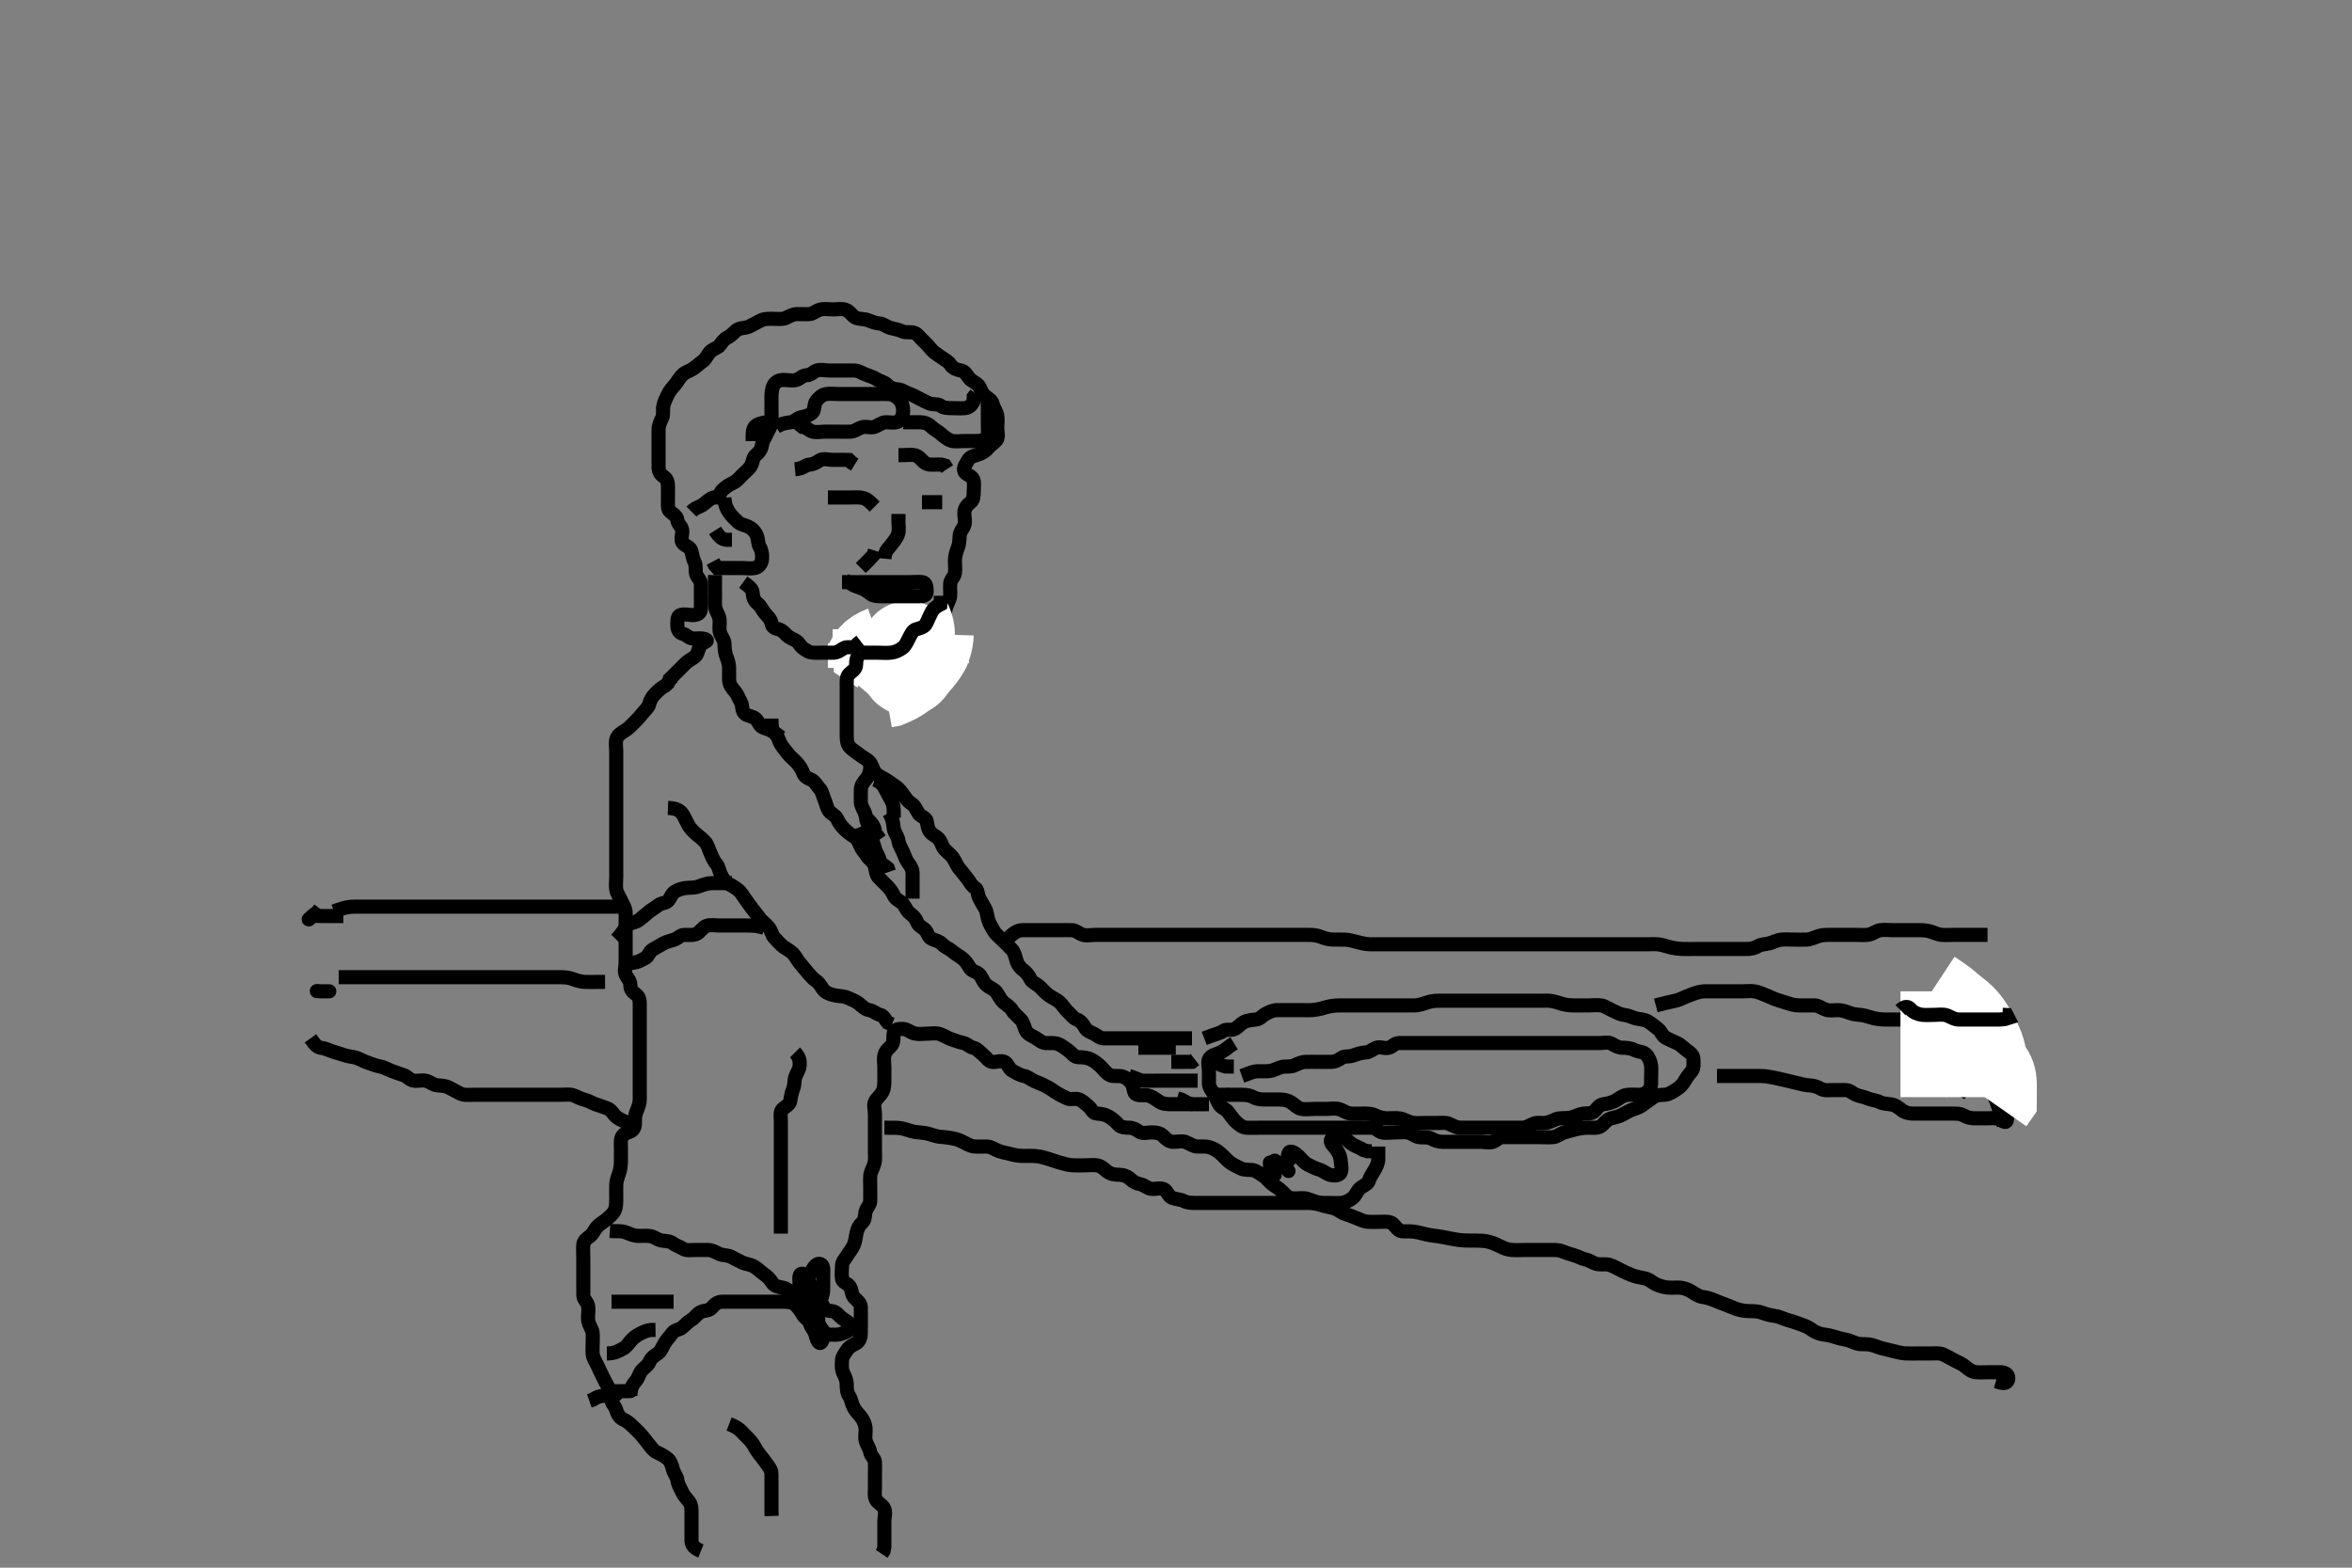<svg width="500" height="333.333" xmlns="http://www.w3.org/2000/svg" xmlns:svg="http://www.w3.org/2000/svg" xmlns:xlink="http://www.w3.org/1999/xlink">
 <rect width="100%" height="100%" fill="#808080" stroke="none"/>
 <!-- Created with SVG-edit - http://svg-edit.googlecode.com/ -->
 <g display="inline" class="layer">
  <title>Layer 1</title>
  <path t="0,265,290,321,346,377,491,523,572,635,660,676,795,893,894,912,1019,1051,1091,1091,1187,1219,1299,1371,1555,1598,1682,1691,1867,1867,1939,1987,2099,2099,2163,2163,2243,2300,2300,2367,2467,2505,2506,2540,2562,2577,2577,2601,2601,2641,2690,2720,2720,2811,2851,2930,2986,3016,3034,3075,3111,3130,3139,3177,3177,3201,3212,3235,3244,3258,3347,3375,3443,3469,3482,3513,3529,3529,3545,3609,3633,3665,3713,3785,3859,3883,3883,3891,3938,3979,4027,4027,4147,4227,4291,4435,4435,4531,4603,4737,4803,4803,4826,4826,4890,4891,4920,4920,4945,4993,4993,5014,5099,5122,5139,5170,5171,5222,5248,5281,5309,5371,5371,5388,5388,5402,5424,5433,5473,5497,5513,5513,5535,5551,5577,5642,5668,5739,5763,5794,5795,5833,5867,5915,5934,5950,6002,6026,6044,6044,6081,6096,6112,6194,6218,6259,6289,6355,6379,6409,6483,6539,6539,6580,6699,6763,6835,6856,6866,6897,6921,6922,6941,7001,7026,7083,7083,7170,7251,7291,7331,7363,7419,7448,7448,7465,7511,7544,7572,7602,7643,7675,7697,7697,7713,7753,7777,7825,7873,7900,7946,7978,8003,8090,8118,8138,8193,8243,8243,8261,8290,8290,8370,8379,8482,8509,8548,8593,8594,8770,8858,8906,8907,8970,8993,8993,9011,9012,9089,9129,9129,9242,9386,9507,9526" d="M149,329.783C147.003,328.982 147,328.083 147,327.183C147,326.283 147,325.383 147,324.483C147,323.583 147,322.683 147,321.783C147,320.905 147.035,320.018 146.479,319.283C145.976,318.618 145.385,318.071 144.975,317.183C144.6,316.371 144.097,315.582 144,314.683C143.924,313.982 143.255,313.246 143.036,312.383C142.815,311.515 142.559,310.723 141.975,310.209C141.351,309.66 140.537,309.21 139.7,308.836C138.928,308.491 138.52,307.844 137.947,307.14C137.445,306.523 136.874,305.751 136.389,305.183C135.751,304.437 135.2,303.983 134.5,303.283C133.8,302.584 133.18,302.116 132.4,301.758C131.587,301.385 131.183,300.448 131,299.804C130.734,298.868 130.011,298.497 130,297.617C129.99,296.783 129.752,295.82 129.425,295.194C128.961,294.303 128.523,293.552 128.121,292.683C127.815,292.021 127.387,291.201 127.025,290.383C126.678,289.599 126.084,288.796 126,287.95C125.914,287.083 126,286.183 126,285.283C126,284.383 126.132,283.433 125.779,282.683C125.414,281.908 125.005,281.183 125,280.283C124.995,279.383 125.195,278.462 124.999,277.585C124.818,276.778 124.01,276.263 124,275.383C123.989,274.483 124,273.583 124,272.683C124,271.783 124,270.983 124,270.083C124,269.183 124,268.283 124,267.383C124,266.488 123.92,265.558 124,264.683C124.084,263.772 124.707,263.374 125.479,262.783C126.13,262.285 126.41,261.358 127.1,260.683C127.679,260.118 128.439,259.743 129.025,259.209C129.664,258.626 130.375,258.11 130.715,257.266C131.044,256.447 131,255.488 131,254.562C131,253.617 130.977,252.958 131,251.95C131.018,251.157 131.314,250.309 131.575,249.573C131.919,248.597 131.99,247.804 132,246.669C132.008,245.783 132,244.983 132,244.069C132,243.173 131.833,242.174 132.357,241.488C132.931,240.738 133.953,240.871 134.564,240.173C135.146,239.506 134.924,238.48 135.001,237.582C135.085,236.606 135.518,235.991 135.833,234.95C136.057,234.211 136,233.304 136,232.426C136,231.483 136,230.583 136,229.683C136,228.783 136,227.983 136,227.083C136,226.183 136,225.283 136,224.383C136,223.483 136,222.583 136,221.683C136,220.783 136,219.983 136,219.083C136,218.183 136,217.283 136,216.383C136,215.483 136,214.583 136,213.683C136,212.783 135.967,211.984 135.149,211.394C134.396,210.85 134.002,210.347 134,209.383C133.998,208.488 133.329,207.976 133.021,207.262C132.672,206.455 133,205.483 133,204.583C133,203.683 133,202.783 133,201.983C133,201.083 133,200.141 133,199.262C133,198.383 133,197.483 133,196.583C133,195.683 133.025,194.783 133,193.983C132.971,193.082 132.426,192.32 132.053,191.483C131.708,190.711 131.148,190.017 131.005,189.141C130.862,188.274 131,187.383 131,186.483C131,185.583 131,184.683 131,183.783C131,182.983 131,182.083 131,181.183C131,180.283 131,179.383 131,178.394C131,177.498 131,176.683 131,175.783C131,174.983 131,174.083 131,173.183C131,172.283 131,171.383 131,170.483C131,169.583 131,168.683 131,167.783C131,166.836 131,166.079 131,165.183C131,164.283 131,163.373 131,162.462C131,161.609 131,160.669 131,159.783C131,158.983 130.814,158.056 131.036,157.183C131.253,156.33 132.136,155.777 132.851,155.347C133.701,154.836 134.214,154.236 134.833,153.617C135.453,152.997 135.991,152.443 136.5,151.783C137.09,151.018 137.837,150.451 138,149.762C138.227,148.806 138.702,148.086 139.3,147.483C139.997,146.781 140.6,146.219 141.389,145.809L142,145.262L142.357,144.488L143.1,143.905" id="svg_1" stroke-width="3" stroke="#000" fill="none"/>
  <path t="11383,11452,11555,11555,11555,11715,11715,11737,11753,11867,12010,12032,12146,12338,12370,12418,12418,12442,12469,12538,12564,12619,12641,12754,12802,12930,12939,13059,13105,13202,13235,13468,13546,13586,13611,13634,13658,13658,13667,13681,13696,13724,13729,13802,13906,13962,13983,14025,14025,14045,14059,14113,14139,14161,14184,14216,14266,14330,14357,14358,14374,14380,14488,14496,14544,14618,14650,14689,14689,14746,14779,14792,14808,14824,14848,14888,14904,14904,14913,14944,14968,14990,15057,15071,15072,15096,15136,15178,15186,15202,15258,15289,15329,15355,15385,15465,15496,15497,15544,15574,15657,15657,15682,15721,15769,15801,15802,15825,15889,15898,15945,15946,16041,16081,16082,16122,16169,16225,16257,16275,16276,16353,16393,16442,16497,16525,16558,16559,16611,16635,16648,16680,16696,16696,16744,16792,16889,16932,17002,17052,17052,17075,17112,17145,17145,17168,17184,17241,17241,17288,17312,17312,17352,17360,17368,17401,17402,17432,17432,17440,17516,17562,17562,17593,17619,17664,17770,17770,17819,17819,17864,17953,17986,18041,18089,18145,18146,18185,18218,18265,18433,18641,18642,18666,18793,19001,19002,19034,19035,19089,19264,19497,19497,19641,19737,19777,19817,19817,19871,19962,20065,20193,20217,20434,20969,20970,21034,21084,21121,21345,21481,21577,21579,21657,21753,21754,21777,22105,22137,22233,22329,22330,22369,22441,22505,22569,22617,22618,22841,22841,22897,22969,23025,23065,23105,23185,23281,23282,23346,23425,23425,23545,23546,23625,23626,23769,23769,23872,23977,24089,24145,24185,24209,24249,24321,24385,24386,24505,24506,24545,24546,25185,25289,25325,25327,25342,25343,25609,25609,25954" d="M142,144.783C142.647,144.137 143.321,143.462 144,142.783C144.516,142.267 145.239,141.536 145.799,140.985C146.495,140.299 147.458,140.005 147.975,139.347C148.484,138.699 148.477,137.524 149.167,136.95C149.82,136.407 150.748,136.321 150,135.95C149.268,135.587 148.3,135.794 147.4,135.783C146.521,135.773 145.999,134.993 145.199,134.785C144.382,134.573 144,133.905 144,133.079C144,132.183 143.881,131.071 144.611,130.794C145.442,130.479 146.4,130.784 147.3,130.783C148.199,130.783 148.971,130.427 149,129.483C149.027,128.584 149,127.683 149,126.783C149,125.983 149.011,125.083 149,124.183C148.99,123.304 148.225,122.847 148.005,122.079C147.757,121.218 148.053,120.249 147.647,119.483C147.199,118.637 147.182,117.742 146.915,116.983C146.647,116.222 145.351,115.995 145.021,115.263C144.659,114.461 145.196,113.461 144.999,112.585C144.818,111.782 144.092,111.493 143.999,110.583C143.915,109.771 143.167,109.35 142.436,108.758C141.874,108.303 142,107.183 142,106.304C142,105.426 142,104.483 142,103.583C142,102.683 141.889,101.907 141.149,101.394C140.386,100.865 140,100.263 140,99.383C140,98.483 140,97.583 140,96.683C140,95.783 140,94.983 140,94.083C140,93.183 139.998,92.283 140,91.383C140.002,90.483 140.386,89.645 140.716,88.983C141.137,88.14 140.835,87.164 141.021,86.283C141.2,85.436 141.636,84.61 142.011,83.809C142.371,83.039 142.975,82.394 143.5,81.783C144.025,81.173 144.41,80.358 145.1,79.683C145.679,79.118 146.568,78.907 147.3,78.426C148.094,77.904 148.657,77.315 149.389,76.809C150.063,76.343 150.332,75.459 151,74.783C151.579,74.198 152.621,73.947 153.005,73.426C153.53,72.712 154.029,72.027 154.7,71.731C155.548,71.356 156.113,70.462 156.8,70.069C157.534,69.648 158.533,69.83 159.4,69.358C160.132,68.959 160.967,68.563 161.6,68.209C162.461,67.727 163.389,67.783 164.285,67.783C165.2,67.783 166.153,67.965 167,67.617C167.671,67.341 168.5,66.794 169.4,66.783C170.3,66.773 171.202,66.838 172.1,66.783C172.804,66.74 173.537,66.036 174.4,65.819C175.274,65.6 176.2,65.783 177.1,65.783C178,65.783 178.837,65.579 179.7,65.841C180.585,66.109 181.113,67.104 181.8,67.498C182.534,67.919 183.543,67.733 184.483,68.067C185.159,68.308 186.049,68.742 187,68.783C187.702,68.814 188.423,69.469 189.3,69.726C190.165,69.98 191.051,70.092 191.757,70.431C192.608,70.838 193.581,70.459 194.458,70.804C195.159,71.08 195.626,71.908 196.295,72.483C197.009,73.099 197.51,73.774 198.061,74.394C198.579,74.975 199.369,75.458 200.115,75.982C200.816,76.475 201.628,76.845 202.084,77.585C202.507,78.271 203.41,78.649 204.3,78.788C205.119,78.916 205.48,79.723 206.053,80.426C206.555,81.044 207.461,81.319 208,81.95C208.552,82.596 208.565,83.431 209.3,84.079C209.962,84.663 210.837,85.116 211,85.804C211.226,86.761 211.8,87.432 211.979,88.283C212.162,89.154 212,90.117 212,90.969C212,91.898 212.384,92.988 211.779,93.662C211.224,94.28 210.552,94.605 209.975,95.347C209.517,95.936 208.69,96.401 207.8,96.698C206.943,96.984 206.187,97.115 205.779,97.883C205.434,98.533 204.641,99.469 205.021,100.263C205.371,100.995 206.614,101.127 206.915,101.983C207.181,102.742 207.002,103.583 207,104.54C206.998,105.432 206.983,106.291 206.296,106.832C205.582,107.392 205.029,108.082 205,108.985C204.969,109.95 205.295,110.813 204.995,111.674C204.731,112.431 204.029,113.082 204,113.983C203.971,114.883 203.939,115.678 203.575,116.609C203.302,117.307 203.01,118.262 203,119.183C202.99,120.083 203.15,120.996 203,121.883C202.856,122.736 202.07,123.22 202.011,123.969C201.927,125.027 202.062,125.954 201.979,126.783C201.895,127.625 201.328,128.376 201.084,129.267C200.899,129.942 200.755,130.931 200.199,131.582C199.565,132.323 199.221,133.24 198.564,133.758C197.917,134.267 197.429,134.946 196.833,135.617C196.295,136.223 195.639,136.74 194.679,136.783C194,136.814 193.042,137.045 192.375,137.358C191.538,137.751 190.542,137.613 189.762,138.141C188.949,138.69 189.182,139.824 188.915,140.583C188.647,141.344 187.7,141.731 186.8,142.067L186.2,142.499L185.3,142.779" id="svg_2" stroke-width="3" stroke="#000" fill="none"/>
  <path t="29944,30007,30016,30016,30039,30039,30039" d="M186,136.783C186,137.67 186,138.63 186,139.47L186,140.466L186,141.262L186,142.014" id="svg_3" stroke-width="20" stroke="#fff" fill="none"/>
  <path t="30612,30682,30707,30707" d="M186,138.783" id="svg_4" stroke-width="20" stroke="#fff" fill="none"/>
  <path t="31634,31730,31753,31808,31826" d="M187,133.783C187,135.583 187,136.483 187.036,137.347L187.704,137.779" id="svg_5" stroke-width="20" stroke="#fff" fill="none"/>
  <path t="31979,32040,32057,32072,32080,32090" d="M192,131.783C192.999,133.498 193,134.394 193,135.283L193,136.183L193,137.083" id="svg_6" stroke-width="20" stroke="#fff" fill="none"/>
  <path t="32378,32415,32416,32416,32447,32513" d="M193,137.783C190.603,141.097 190.042,141.742 189.571,142.297L189.021,143.242L188.389,143.809" id="svg_7" stroke-width="20" stroke="#fff" fill="none"/>
  <path t="32729,32761,32768,32768,32776,32776,32776,32791,32792,32792" d="M188,138.783C185.952,139.545 185.656,140.454 185.353,141.03C184.862,141.965 184.352,142.727 183.861,143.486L183.333,144.283L182.779,145.005L182.284,145.585" id="svg_8" stroke-width="20" stroke="#fff" fill="none"/>
  <polyline timestamps="33260,33354,33378" startTime="1502018637864" id="svg_9" points="193,137.783 193,141.242 192.995,142.083 " stroke-linecap="round" stroke-width="20" stroke="#fff" fill="none"/>
  <path t="33561,33624,33637,33640,33657,33671,33672" d="M197,134.783C196.943,136.483 196.5,137.283 196.057,138.083L196,138.985L196,139.95L195.979,140.783" id="svg_10" stroke-width="20" stroke="#fff" fill="none"/>
  <path t="33883,33920,33920,33930,33930,33930,33936,33936,33936,33946,33946,33961,33961,33961,33961,33968,33968" d="M198,134.783C196.979,135.846 196.9,136.502 196.429,137.467C196.017,138.314 195.62,138.853 194.8,139.862C194.418,140.333 193.847,140.947 193.021,141.762C192.486,142.29 191.677,142.965 190.99,143.431C190.487,143.774 189.683,144.214 188.687,144.613L187.847,144.762" id="svg_11" stroke-width="20" stroke="#fff" fill="none"/>
  <path t="36522,36881,37121,37302,37302,37410,37474,37592,37592,37697,37697,37729,37753,37753,37800,37848,37986,38045,38096,38185,38185,38242,38363,38400,38586,38625,38664" d="M183,138.783C184.815,138.783 185.832,138.783 186.71,138.783C187.517,138.783 188.486,138.884 189.411,138.773C190.339,138.661 191.039,138.325 191.833,137.783C192.495,137.333 192.831,136.431 193.284,135.583C193.633,134.931 193.999,133.993 194.801,133.785C195.673,133.558 196.595,133.321 196.943,132.488C197.289,131.658 197.612,131.063 198.025,130.183C198.404,129.378 199.199,128.867 199.915,128.498L200,127.583L200,126.683" id="svg_12" stroke-width="3" stroke="#000" fill="none"/>
  <path t="40090,40233,40401,40401,40409,40458,40482,40554,40625,40681,40729,40729,40770,40770,40841,40889,40889,40928,40985,40985,41081,41137,41201,41222,41255,41305,41345,41369,41440,41449,41449,41481,41537,41565,41607,41697,41705,41769,41849,41905,41905,41961,41987,41987,42009,42009,42032,42043,42079,42080,42103,42121,42143,42175,42215,42231,42271,42292,42308,42328,42328,42343,42367,42367,42382,42407,42438,42438,42460,42476,42479,42493,42519,42551,42559,42608,42609,42647,42704,42713,42752,42752,42792,42813,42844,42844,42904,42944,42944,43065,43112,43112,43169,43169,43207,43256,43256,43352,43400,43401,43440,43472,43502,43503,43517,43517,43543,43543,43559,43583,43591,43623,43623,43639,43639,43663,43678,43678,43711,43734,43743,43775,43823,43856,43888,43927,43927,43960,43992,43992,44032,44104,44176,44177,44234,44252,44311,44376,44385,44448,44448,44472,44498,44616,44712" d="M183,138.783C182.001,139.67 182.012,140.609 182,141.299C181.982,142.337 181.16,142.663 180.521,143.304C179.884,143.944 180,144.953 180,145.804C180,146.762 180,147.536 180,148.436C180,149.299 180,150.283 180,151.105C180,151.958 180,152.899 180,153.95C180,154.598 180,155.614 180,156.488C180,157.383 180.096,158.19 180.647,158.836C181.162,159.44 181.856,159.793 182.6,160.394C183.254,160.922 184.143,161.37 184.715,161.867C185.323,162.397 185.475,163.442 185.975,164.173C186.437,164.849 187.375,165.249 188.1,165.662C188.892,166.113 189.424,166.597 190.2,167.069C190.876,167.479 191.446,168.16 192,168.95C192.437,169.573 193.009,170.434 193.7,170.832C194.49,171.286 194.765,172.175 195.285,172.982C195.681,173.595 196.854,173.827 196.999,174.585C197.168,175.467 197.235,176.237 197.716,176.867C198.279,177.605 198.951,177.7 199.564,178.394C200.153,179.061 200.263,180.003 200.801,180.583C201.474,181.309 202.207,181.801 202.643,182.483C203.169,183.307 203.444,184.176 204.1,184.883C204.65,185.477 205.089,186.175 205.647,186.836C206.142,187.423 206.477,188.299 207.284,188.785C207.926,189.171 207.774,190.155 208.167,190.95C208.486,191.597 208.982,192.407 209.425,193.183C209.839,193.907 209.826,194.822 210.085,195.583C210.387,196.471 210.844,197.247 211.285,197.983C211.692,198.662 212.5,199.283 213.2,199.983C213.7,200.483 214.425,201.159 215.1,201.883C215.583,202.402 215.843,203.282 216.053,204.131C216.28,205.049 216.945,205.848 217.5,206.262C218.32,206.874 218.69,207.428 219.084,208.215C219.435,208.918 220.409,209.21 221.1,209.883C221.708,210.475 222.27,211.126 222.885,211.583C223.78,212.249 224.587,212.494 225.238,213.083C225.919,213.7 226.319,214.526 227,215.117C227.499,215.549 228.153,216.485 228.815,216.722C229.741,217.054 230.23,217.744 230.647,218.483C231.067,219.228 231.714,219.385 232.564,219.819C233.261,220.176 233.801,220.783 234.7,220.783C235.521,220.784 236.484,220.783 237.347,220.783C238.247,220.783 239.167,220.783 239.979,220.783C240.949,220.783 241.861,220.783 242.833,220.783C243.589,220.783 244.5,220.783 245.4,220.783C246.3,220.783 247.2,220.783 248.1,220.783C249,220.783 249.8,220.783 250.7,220.783L251.564,220.783L252.521,220.783L253.4,220.783" id="svg_13" stroke-width="3" stroke="#000" fill="none"/>
  <path t="45872,45968,45975,45999,46007,46017,46023,46047,46121,46143,46151,46163,46170,46179,46183,46191,46191,46271,46291,46307,46327,46351,46375,46383,46383,46392,46407,46407,46423,46423,46423,46431,46431,46447,46479,46486,46510,46526,46526,46535,46583,46583,46608,46635,46647,46658,46695,46704,46720,46727,46727,46735,46751,46759,46759,46767,46767,46775,46775,46783,46791,46791,46799,46799,46799,46807,46807,46815,46823,46847,46895,46968,46994,47009,47009,47015,47015,47015,47023,47023,47023,47031,47038,47054,47054,47078,47078,47078,47087,47103,47119,47134,47134,47150,47151,47159,47191,47215,47223,47223,47239,47250,47255,47266,47266,47266,47281,47281,47344,47369,47369,47384,47432,47520,47540,47616,47617,47712,47721,47792,47792,47832,48136,48176,48176,48194,48215,48278,48305,48327,48327,48400,48400,48432,48455,48455,48479,48503,48530,48583,48583,48601,48616,48654,48655,48679,48701,48726,48726,48735,48748,48766,48790,48791,48810,48826,48826,48831,48831,48854,48855,48863,48863,48878,48894,48895,48904,48919,48927,48935,48959,48983,48997,49014,49014,49030,49031,49045,49046,49104,49132,49150,49165,49165,49185,49206,49231,49239,49239,49247,49263,49279,49326,49341,49342,49342,49359,49382,49393,49439,49451,49452,49455,49479,49511,49567,49576,49591,49616,49647,49670,49694,49719,49732,49733,49735,49783,49804,49838,49867,49902,49903,49912,49913,49930,49950,49965,49984,49984,50000,50015,50038,50039,50058,50075,50105,50111,50126,50142,50232,50264,50265,50296,50360,50360,50361,50379,50406,50418,50454,50455,50470,50510,50568,50598,50656,50656,50768,50840,50841,50880,50881,50928,50929,50937,50967,50967,50968,51040" d="M256,220.783C258.589,219.794 259.417,219.694 260.025,219.209C260.65,218.71 261.716,219.207 262.564,218.747C263.222,218.391 263.629,217.783 264.4,217.358C265.221,216.905 266.104,216.872 267,216.783C267.846,216.7 268.27,216.01 269.1,215.562C269.748,215.213 270.6,214.789 271.5,214.783C272.4,214.778 273.296,214.783 274.167,214.783C275.1,214.783 276,214.783 276.8,214.783C277.636,214.783 278.49,214.824 279.247,214.747C280.43,214.627 281.213,214.351 281.99,214.136C282.855,213.897 283.797,213.784 284.7,213.783C285.6,213.783 286.5,213.783 287.411,213.783C288.321,213.783 289,213.783 289.978,213.783C291,213.783 291.8,213.783 292.7,213.783C293.6,213.783 294.5,213.783 295.389,213.783C296.285,213.783 297.2,213.783 298.1,213.783C299,213.783 299.8,213.795 300.7,213.783C301.521,213.773 302.474,213.469 303.211,213.209C304.186,212.864 304.979,212.794 305.833,212.783C306.695,212.773 307.636,212.783 308.487,212.783C309.247,212.783 310.421,212.783 311.215,212.783C311.99,212.783 313.029,212.783 313.797,212.783C314.7,212.783 315.6,212.783 316.5,212.783C317.389,212.783 318.357,212.783 319.2,212.783C320.1,212.783 320.871,212.783 321.764,212.783C322.687,212.783 323.36,212.783 324.667,212.783C325.481,212.783 326.143,212.783 327.243,212.783C328.1,212.783 329.007,212.717 329.814,212.84C330.783,212.989 331.493,213.307 332.232,213.499C333.319,213.782 334.2,213.783 335.1,213.783C336,213.783 336.757,213.783 337.653,213.783C338.516,213.783 339.567,213.638 340.436,213.794C341.235,213.938 342.034,214.526 342.8,214.867C343.544,215.199 344.404,215.698 345.201,215.785C346.175,215.89 346.818,216.261 347.601,216.499C348.578,216.797 349.43,216.656 350.364,217.219C351.092,217.658 351.698,218.189 352.479,218.783C353.131,219.28 353.366,220.287 354.1,220.662C354.941,221.092 355.701,221.429 356.5,221.783C357.301,222.139 357.928,222.871 358.6,223.347C359.326,223.862 359.99,224.325 360,225.267C360.008,225.958 360.144,227.117 359.647,227.731C359.15,228.345 358.574,229.038 358.167,229.783C357.751,230.545 357.127,231.166 356.483,231.583C355.61,232.149 354.842,232.68 354.021,232.762C353.114,232.854 352.234,232.747 351.521,233.283C350.755,233.859 350.061,234.265 349.357,234.836C348.739,235.338 347.964,235.615 347.2,235.869C346.428,236.125 345.647,236.614 344.8,237.067C344.148,237.416 343.272,237.593 342.4,237.819C341.534,238.044 340.99,238.991 340.357,239.426C339.632,239.924 338.679,239.783 337.825,239.783C336.883,239.784 336.026,239.851 335.232,240.067C334.496,240.267 333.314,240.543 332.542,240.783C331.67,241.055 331.013,241.698 330.2,241.782C329.29,241.876 328.389,241.783 327.5,241.783C326.6,241.783 325.7,241.783 324.8,241.783C323.9,241.783 323,241.783 322.2,241.783C321.3,241.783 320.4,241.778 319.5,241.783C318.611,241.789 318.126,242.509 317.389,242.773C316.532,243.079 315.516,242.783 314.653,242.783C313.757,242.783 312.8,242.783 311.9,242.783C311,242.783 310.2,242.783 309.3,242.783C308.4,242.783 307.521,242.785 306.643,242.783C305.7,242.781 304.963,242.457 304.2,242.067C303.447,241.683 302.484,241.94 301.6,241.773C300.654,241.593 300.013,240.868 299.2,240.785C298.305,240.692 297.4,240.783 296.521,240.783C295.564,240.783 294.678,240.978 293.801,240.782C292.994,240.601 292.565,239.801 291.7,239.783C290.8,239.765 289.9,239.783 289,239.783C288.2,239.783 287.3,239.783 286.4,239.783C285.436,239.783 284.564,239.783 283.695,239.783C282.679,239.783 282,239.783 281.021,239.783C280.201,239.783 279.3,239.783 278.4,239.783C277.479,239.783 276.516,239.783 275.825,239.783C274.762,239.783 273.833,239.783 273,239.783C272.2,239.783 271.3,239.783 270.4,239.783C269.5,239.783 268.6,239.783 267.7,239.783C266.8,239.783 265.899,239.831 265,239.783C264.197,239.741 263.429,239.215 262.667,238.45C262.145,237.926 261.756,237.397 261.061,236.43C260.597,235.784 259.637,235.615 259.167,234.783C258.754,234.054 258.431,233.216 257.999,232.499C257.58,231.805 257.01,231.242 257,230.299C256.992,229.609 257,228.536 257,227.617C257,226.783 256.66,225.675 257.085,225.07C257.673,224.235 258.599,224.207 259.411,223.798C260.321,223.339 260.825,222.933 261.516,222.351L262.353,221.845" id="svg_14" stroke-width="3" stroke="#000" fill="none"/>
  <path t="52249,52352,52376,52394,52423,52423,52423,52438,52438,52461,52461,52478,52502,52502,52527,52527,52542,52558,52558,52590,52606,52607,52622,52622,52646,52678,52679,52695,52695,52719,52727,52727,52742,52774,52790,52790,52806,52819,52835,52839,52854,52854,52866,52866,52882,52882,52887,52898,52934,52950,52974,52983,52991,52991,53015,53031,53031,53039,53054,53063,53071,53086,53087,53100,53101,53102,53116,53116,53118,53118,53132,53134,53134,53150,53150,53162,53178,53178,53178,53183,53183,53194,53195,53199,53209,53246,53281,53310,53368,53390,53407,53447,53465,53481,53481,53487,53526,53566,53566,53593,53704,53734,53758,53824,54032,54128,54154,54170,54193,54214,54231,54246,54286,54311,54311,54350,54351,54373,54373,54398,54422,54431,54431,54446,54462,54462,54471,54479,54479,54489,54489,54495,54495,54510,54510,54526,54542,54551,54551,54567,54582,54598,54598,54614,54614,54614,54638,54647,54660,54676,54677,54694,54694,54711,54711,54726,54726,54738,54754,54770,54770,54775,54785,54791,54801,54807,54822,54838,54838,54878,54878,54888,54908,54922,54931,54931,54942,54942,54974,54990,55006,55019,55035,55035,55050,55051,55066,55071,55082,55110,55134,55134,55144,55151,55159,55167,55182,55182,55183,55191,55191,55199,55214,55238,55238,55254,55255,55269,55270,55286,55300,55366,55432,55433,55476,55497,55527" d="M264,228.783C265.6,228.209 266.399,227.801 267.309,227.783C268.333,227.763 269.009,227.825 269.749,227.747C270.866,227.631 271.576,227.087 272.483,226.869C273.272,226.678 274.329,226.906 275.1,226.562C275.815,226.243 276.651,225.813 277.516,225.785C278.499,225.752 279.321,225.783 280.175,225.783C281.116,225.783 282.167,225.783 282.825,225.783C283.833,225.783 284.451,225.452 285.167,224.95C285.862,224.462 286.77,224.763 287.653,224.431C288.359,224.165 289.375,223.822 290.321,223.783C291.139,223.75 291.782,223.11 292.542,222.804C293.416,222.452 294.203,223.022 295.238,222.779C296.007,222.599 296.436,221.801 297.411,221.783C298.321,221.767 299,221.783 299.979,221.783C300.884,221.783 301.825,221.783 302.516,221.783C303.589,221.783 304.5,221.783 305.4,221.783C306.296,221.783 307.167,221.783 308.1,221.783C309,221.783 309.8,221.783 310.636,221.783C311.653,221.783 312.347,221.783 313.364,221.783C314.3,221.783 315.2,221.783 316.1,221.783C317,221.783 317.833,221.783 318.71,221.783C319.517,221.783 320.5,221.783 321.321,221.783C322.175,221.783 323.116,221.783 323.884,221.783C324.825,221.783 325.833,221.783 326.625,221.783C327.653,221.783 328.347,221.783 329.385,221.783C330.333,221.783 331.005,221.783 331.995,221.783C332.857,221.783 333.748,221.783 334.653,221.783C335.516,221.783 336.479,221.783 337.4,221.783C338.3,221.783 339.199,221.783 340.053,221.783C340.887,221.783 341.926,221.501 342.667,221.95C343.438,222.418 344.1,222.783 345,222.783C345.8,222.783 346.689,222.862 347.521,223.283C348.311,223.683 349.319,223.568 349.939,224.219C350.517,224.827 350.916,225.771 351,226.617C351.086,227.484 351,228.383 351,229.283C351,230.183 351.085,231.143 350.575,231.758C350.078,232.357 349.389,232.778 348.5,232.783C347.589,232.789 346.67,232.691 345.825,232.819C344.863,232.965 344.273,233.528 343.516,233.982C342.846,234.384 341.752,234.677 340.9,234.783C339.992,234.897 339.635,235.532 338.979,236.262C338.425,236.881 337.474,236.676 336.5,236.804C335.662,236.915 335.003,237.365 334,237.617C333.224,237.812 332.157,237.69 331.375,237.819C330.493,237.965 329.865,238.503 328.757,238.726C327.915,238.896 326.962,238.61 326.2,238.869C325.312,239.17 324.59,239.765 323.678,239.783C322.979,239.797 322,239.783 321.2,239.783C320.4,239.783 319.409,239.783 318.333,239.783C317.553,239.783 316.678,239.783 315.789,239.783C314.8,239.783 314.021,239.783 313.021,239.783C312.247,239.783 311.347,239.793 310.484,239.783C309.521,239.773 308.791,239.256 307.9,238.905C307.239,238.644 306.3,238.783 305.4,238.783C304.5,238.783 303.6,238.783 302.7,238.783C301.8,238.783 300.884,238.876 300.115,238.698C299.141,238.472 298.509,237.948 297.521,237.804C296.609,237.671 295.695,237.794 294.833,237.783C294,237.773 293.05,237.509 292.305,237.136C291.526,236.747 290.6,236.783 289.7,236.783C288.799,236.783 287.831,236.828 287.175,236.773C286.158,236.686 285.473,236.036 284.6,235.819C283.726,235.602 282.8,235.783 281.9,235.783C281,235.783 280.2,235.783 279.3,235.783C278.4,235.783 277.481,235.95 276.589,235.762C275.789,235.594 275.2,234.883 274.595,234.489C273.65,233.872 272.836,233.794 271.885,233.783C270.9,233.772 270,233.783 269.2,233.783C268.3,233.783 267.38,233.785 266.6,233.358C265.777,232.908 264.9,232.783 264,232.783C263.167,232.783 262.29,232.783 261.483,232.783L260.542,232.762L260.011,232.173L260,231.283" id="svg_15" stroke-width="3" stroke="#000" fill="none"/>
  <path t="57230,57377,57377,57415,57448,57512,57552,57640,57649,57696,57720,57848,57896,57896,57952,57984,58064,58096,58224,58296,58319,58431,58464,58464,58496,58496,58608,58608,58616,58633,58690,58784,58784,58824,58833,58833,58856,58881,58897,58897,58915,58944,58945,58975,59007,59039,59069,59069,59097,59097,59135,59135,59177,59177,59199,59200,59220,59239,59239,59270,59279,59293,59302,59334,59356,59398,59398,59432,59432,59464,59464,59472,59489,59499,59526,59542,59542,59550,59574,59574,59590,59606,59622,59654,59654,59667,59670,59694,59714,59750,59782,59792,59846,59872,59872,59910,59968,59991,59992,59992,60019,60020,60036,60048,60065,60072,60098,60098,60113,60118,60126,60150,60174,60175,60183,60214,60245,60245,60262,60286,60308,60350,60390,60390,60430,60430,60459,60459,60479,60503,60514,60535,60559,60591,60614,60647,60655,60792,60984,60984,61096,61120,61151,61169,61206,61206,61206,61214,61228,61258,61278,61306,61326,61326,61350,61374,61422,61432,61478,61528,61551,61583,61631,61659,61660,61736,61736,61756,61782,61782,61832,61840,61841,61856,61857,61912,61944,61944,62008,62008,62095,62152,62152,62224,62232,62288,62325,62326,62338,62391,62448,62448,62487,62487,62535,62535,62599,62600,62638,62670,62760,62792,62872,62928,63056,63104,63152,63152,63184,63184,63319,63320,63375,63415,63455,63456,63679,63680,63759,63782,63785,63806,63846,63846,63888,63952,64200,64235,64235,64262,64299,64325,64326,64399,64455,64456,64487,64513,64544,64544,64574,64584,64606,64615,64638,64670,64670,64692,64702,64726,64739,64782,64812,64854,64878,64896,64902,64926,64934,64966,65022,65022,65047,65078,65102,65102,65168,65191,65231,65232,65286,65318,65375,65432,65453,65475,65491,65543,65543" d="M293,243.783C293,244.783 293.018,245.584 293,246.483C292.982,247.384 292.565,248.178 292.084,248.982C291.639,249.726 291.255,250.258 290.995,251.079C290.753,251.846 289.679,252.119 289,252.783C288.505,253.268 288.14,254.299 287.479,254.783C286.79,255.289 285.907,255.722 285.084,255.783C284.298,255.842 283.4,255.784 282.479,255.783C281.515,255.783 280.772,255.825 279.8,255.562C279.001,255.346 278.178,254.871 277.305,254.788C276.404,254.702 275.512,254.911 274.575,254.783C273.756,254.672 273.199,253.982 272.5,253.283C271.9,252.683 271.185,252.334 270.436,251.758C269.745,251.227 269.284,250.494 268.648,250.083C267.748,249.502 267.013,248.868 266.2,248.785C265.305,248.692 264.467,248.83 263.6,248.358C262.867,247.959 262.079,247.661 261.347,247.073C260.797,246.632 260.05,245.773 259.5,245.304C258.717,244.636 258.039,244.191 257.021,243.905C256.322,243.708 255.364,243.81 254.516,243.782C253.651,243.753 252.918,243.164 252.025,242.819C251.253,242.521 250.3,242.804 249.4,242.783C248.499,242.762 247.869,242.156 247.364,241.634C246.607,240.852 245.789,240.794 244.8,240.783C244.021,240.775 242.88,241.116 242.167,240.617C241.451,240.116 240.833,239.783 240,239.783C239.2,239.783 238.241,239.723 237.7,239.078C237.133,238.402 236.378,237.808 235.6,237.358C234.878,236.94 233.999,236.821 233.2,236.783C232.282,236.741 232.095,235.821 231.389,235.219C230.657,234.595 230.209,234.159 229.479,233.804C228.688,233.42 227.65,233.915 226.9,233.562C226.124,233.197 225.27,232.782 224.589,232.347C223.794,231.84 223.168,231.376 222.399,230.983C221.409,230.478 220.812,230.279 219.887,229.867C219.027,229.485 218.552,228.929 217.7,228.779C216.772,228.616 216.165,228.148 215.3,227.731C214.481,227.336 214.301,226.229 213.638,225.84C212.809,225.354 211.816,225.914 210.887,225.782C210.098,225.67 209.66,224.792 209,224.283C208.235,223.694 207.768,222.966 206.9,222.783C206.108,222.617 205.556,221.909 204.779,221.758C203.799,221.568 203.04,221.23 202.167,220.95C201.424,220.712 200.69,220.165 199.8,219.869C198.942,219.583 198,219.783 197.121,219.783C196.296,219.783 195.381,219.949 194.5,219.762C193.653,219.584 192.906,218.844 192,218.783C191.202,218.73 190.146,218.828 190.001,219.585C189.832,220.467 190.101,221.491 189.557,222.226C189.08,222.872 188.337,223.207 188.042,224.262C187.793,225.15 188,226.083 188,226.983C188,227.883 188,228.783 188,229.583C188,230.483 188.003,231.403 187.575,232.183C187.124,233.005 186.431,233.46 186.036,234.219C185.637,234.986 186,235.983 186,236.883C186,237.783 186,238.541 186,239.436C186,240.299 186,241.283 186,242.266C186,242.922 186,244.005 186,244.883C186,245.669 186.089,246.627 185.915,247.299C185.647,248.333 185.071,249.1 185.011,249.958C184.945,250.897 185,251.667 185,252.609C185,253.617 185.005,254.373 185,255.283C184.995,256.173 184.315,256.716 184.057,257.493C183.802,258.261 183.954,259.326 183.389,259.845C182.692,260.485 182.291,261.176 182.084,262.183C181.922,262.974 181.834,264.007 181.479,264.763C181.063,265.649 180.514,266.259 180.084,266.982C179.641,267.727 179.018,268.219 179,269.183C178.983,270.083 178.876,270.992 179,271.883C179.112,272.685 180.235,272.897 180.643,273.545C181.145,274.344 180.95,275.261 181.705,276.022C182.207,276.527 183,277.069 183,277.983C183,278.884 183,279.669 183,280.609C183,281.299 183.005,282.373 183,283.283C182.995,284.183 182.832,285.146 182,285.617C181.362,285.978 180.545,286.319 180.053,287.079C179.596,287.783 179.032,288.492 179.005,289.135C178.961,290.146 178.863,291.14 179.284,291.983C179.614,292.645 179.995,293.419 180,294.436C180.004,295.131 180.03,296.123 180.5,296.804C180.967,297.48 181.022,298.328 181.425,299.147C181.853,300.016 182.491,300.594 182.975,301.219C183.552,301.965 183.915,302.771 183.999,303.583C184.091,304.479 183.835,305.403 184.021,306.283C184.2,307.131 184.85,307.888 185,308.783C185.14,309.622 185.957,310.065 186,310.883C186.047,311.782 186,312.699 186,313.488C186,314.419 186,315.267 186,316.131C186,317.147 185.811,318.053 186.221,318.883C186.563,319.574 187.668,319.999 187.995,320.836C188.34,321.718 188,322.583 188,323.483C188,324.383 188,325.283 188,326.183C188,327.083 188,327.983 188,328.883L187.833,329.783L187.425,330.383" id="svg_16" stroke-width="3" stroke="#000" fill="none"/>
  <path t="67185,67357,67366,67375,67375,67395,67411,67454,67479,67479,67575,67575,67599,67599,67655,67676,67695,67703,67726,67748,67750,67766,67814,67872,67896,67897,67918,67992,67992,68008,68032,68032,68071,68119,68159,68239,68263,68285,68285,68334,68351,68380,68398,68419,68435,68495,68543,68543,68599,68632,68719,68759,68799,68879,68880,68895,68976,68984,69032,69072,69072,69097,69136,69352,69416,69416,69600,69600,69629,69654,69678,69718,69718,69758,69758,69840,69849,69864,69887,69910,69991,69991,70023,70071,70094,70127,70159,70175,70231,70231,70263,70286,70304,70335,70335,70415,70415,70440,70440,70440,70478,70478,70503,70542,70542,70591,70616,70616,70664,70664,70696,70744,70752,70753,70808,70829,70830,70846,70870,70885,70886,70902,70926,70960,70982,70982,71006,71006,71025,71056,71056,71118,71118,71263,71375,71431,71432" d="M134,296.783C134.057,295.083 134.542,294.303 135.199,293.583C135.732,292.999 135.848,292.061 136.436,291.394C137.049,290.698 137.784,290.311 138.061,289.598C138.445,288.611 139.224,288.25 139.978,287.683C140.588,287.226 140.876,286.216 141.353,285.488C141.857,284.717 142.397,284.197 142.975,283.394C143.444,282.741 144.397,282.782 145,282.283C145.656,281.741 146.216,281.054 147,280.617C147.652,280.253 148.197,279.318 149,278.95C149.743,278.61 150.759,278.723 151.3,278.078C151.867,277.402 152.478,276.804 153.436,276.783C154.3,276.765 155.2,276.783 156.1,276.783C157,276.783 157.8,276.783 158.7,276.783C159.6,276.783 160.5,276.783 161.4,276.783C162.3,276.783 163.199,276.783 164.084,276.783C165,276.783 165.8,276.783 166.7,276.783C167.643,276.783 168.422,276.883 169.053,277.431C169.652,277.951 170.212,278.755 170.575,279.383C171.063,280.229 171.631,280.613 172.5,280.804C173.348,280.991 174.087,281.712 174.564,282.383C175.079,283.109 175.521,283.773 176.411,283.783C177.321,283.794 178.213,283.869 178.978,283.562C179.753,283.252 181.118,282.814 180.913,282.067C180.665,281.161 179.667,280.783 179,280.283C178.333,279.783 177.86,278.948 176.979,278.804C176.034,278.65 175.167,278.617 175,277.783C174.833,276.95 174,276.783 173.2,276.783C172.3,276.783 171.277,276.929 170.611,276.347C169.912,275.738 169.635,274.912 168.8,274.782C167.885,274.639 167.231,273.947 166.4,273.794C165.514,273.631 164.598,273.498 164.121,272.683C163.738,272.029 163.112,271.397 162.397,270.898C161.58,270.328 161.045,269.738 160.4,269.353C159.459,268.79 158.617,268.834 157.757,268.431C156.847,268.004 156.234,267.636 155.364,267.209C154.545,266.807 153.632,266.998 152.779,266.562C152.1,266.215 151.3,265.786 150.479,265.783C149.517,265.781 148.71,265.783 147.713,265.783C146.833,265.783 145.919,265.981 145.169,265.499C144.404,265.007 143.659,264.844 143.025,264.358C142.372,263.857 141.554,263.91 140.7,263.779C139.767,263.635 139.135,262.969 138.175,262.819C137.491,262.713 136.5,262.807 135.516,262.782C134.825,262.764 133.932,262.399 133.116,262.067C132.224,261.704 131.243,261.783 130.431,261.782L129.648,261.726" id="svg_17" stroke-width="3" stroke="#000" fill="none"/>
  <path t="73425,73557,73577,73597,73598,73654,73661,73759,73778,73778,73831,73887,73904,73919,73926,73965,74006,74006,74046,74046,74076,74091,74118,74118,74192,74192,74216,74279,74335,74439,74439,74495,74759" d="M131,199.783C132.479,198.283 132.789,197.357 133.443,196.684C133.924,196.187 135.13,196.181 135.833,195.617C136.516,195.069 137.124,194.59 137.7,194.079C138.432,193.429 139.297,193.016 139.916,192.499C140.573,191.951 141.493,192.099 142,191.562C142.622,190.903 142.734,190.04 143.484,189.585C144.152,189.179 145.112,188.826 146.1,188.783C146.999,188.744 147.77,188.763 148.653,188.431C149.359,188.165 150.363,187.801 151.2,187.783C152.1,187.764 153,187.783 153.8,187.783L154.7,187.783L155.6,187.783" id="svg_18" stroke-width="3" stroke="#000" fill="none"/>
  <path t="75616,75735,75759,75759,75775,75775,75782,75813,75829,75845,75845,75911,75931,75950,75974,76047,76048,76080,76127,76128,76167,76215,76247,76248,76286,76318,76318,76350,76382,76382,76431,76559,76559,76559,76727,76727" d="M134,204.783C135.833,204.617 136.388,204.095 137.149,203.722C137.913,203.348 137.983,202.31 138.851,201.845C139.597,201.444 140.273,201.018 141,200.617C141.789,200.181 142.572,200.066 143.389,199.773C144.126,199.509 144.647,198.789 145.484,198.783C146.347,198.778 147.434,198.931 148.2,198.498C148.889,198.109 149.418,197.13 150.201,196.869C151.121,196.562 151.979,196.783 152.895,196.783C153.71,196.783 154.517,196.783 155.5,196.783C156.484,196.783 157.175,196.783 158.247,196.783C159.167,196.783 159.847,196.794 160.687,196.869L161.681,197.067L162.458,197.283" id="svg_19" stroke-width="3" stroke="#000" fill="none"/>
  <path t="77984,78159,78208,78246,78246,78246,78272,78272,78310,78334,78337,78383,78392,78411,78411,78421,78422,78438,78449,78486,78496,78512,78512,78518,78527,78549,78565,78598,78629,78661,78701,78735,78735,78758,78780,78798,78830,78878,78879,78894,78918,78950,78990,79063,79098,79098,79116,79149,79182,79215,79263,79286,79287,79343,79447,79447,79470,79470,79567,79576,79599,79616,79616,79670,79670,79670,79694,79711,79792,79792,79817,79840,79840,79904,79976,80006,80027,80129,80129,80151" d="M142,171.783C143.7,171.84 144.554,172.286 145.1,173.105C145.547,173.775 145.773,174.399 146.3,175.374C146.681,176.08 147.349,176.765 148.025,177.358C148.615,177.875 149.343,178.396 149.879,179.005C150.502,179.713 150.618,180.496 151.025,181.383C151.399,182.196 151.683,183.015 152.284,183.699C152.807,184.295 152.868,185.133 153.221,185.883C153.586,186.659 154.054,187.424 154.801,187.867C155.501,188.282 156.317,188.705 157,189.283C157.594,189.787 157.962,190.548 158.521,191.283C159.025,191.947 159.438,192.607 160.025,193.347C160.563,194.024 161.009,194.639 161.611,195.383C162.139,196.037 162.89,196.506 163.479,197.283C164.036,198.017 164.085,198.868 164.704,199.488C165.3,200.084 165.928,200.871 166.6,201.347C167.326,201.862 168.129,202.247 168.647,202.836C169.22,203.487 169.542,204.264 170.199,204.983C170.732,205.568 171.204,206.252 171.833,206.95C172.314,207.484 172.877,208.159 173.517,208.583C174.375,209.152 174.682,210.163 175.285,210.699C175.936,211.278 176.796,211.508 177.768,211.699C178.491,211.842 179.278,211.744 180.328,212.209C181.147,212.571 182.032,212.91 182.6,213.394C183.345,214.029 183.992,214.661 184.8,214.782C185.709,214.918 186.232,215.601 187.1,215.783C187.892,215.95 188.221,216.883 188.704,217.426L189.6,217.809" id="svg_20" stroke-width="3" stroke="#000" fill="none"/>
  <path t="81377,81503,81512,81531,81541,81557,81569,81569,81589,81600,81637,81661,81661,81701,81735,81768,81768,81831,81860,81967,82055,82079" d="M189,172.783C189.995,174.483 189.835,175.403 190.021,176.283C190.2,177.131 190.891,177.882 191,178.783C191.096,179.582 191.613,180.365 191.975,181.183C192.322,181.968 192.614,182.904 193.084,183.498C193.669,184.237 194,184.883 194,185.783C194,186.583 194,187.483 194,188.347L194,189.304L194,190.183L194,191.083" id="svg_21" stroke-width="3" stroke="#000" fill="none"/>
  <path t="83304,83374,83407,83438,83447,83447,83482,83497,83528,83558,83589,83589,83621,83653,83654,83654,83656,83670,83678,83720,83757,83770,83797,83806,83829,83829,83838,83838,83853,83893,83903,83921,83921,83937,83949,83949,83997,84019,84019,84037,84069,84095,84123,84123,84165,84185,84217,84253,84254,84285,84317,84317,84357,84378,84379,84394,84410,84425,84430,84430,84446,84469,84478,84493,84503,84510,84525,84565,84605,84638,84640,84655,84701,84702,84716,84716,84733,84733,84752,84768,84783,84821,84821,84837,84927,84927,84966,84967,85007,85007,85047,85077,85077,85098,85134,85174,85239,85240,85327,85368,85368,85382,85382,85464,85510,85518,85566,85582,85583,85598,85640,85686,85686,85701,85701,85717,85726,85781,85811,85811,85842,85842,85877,85885,85885,85907,85924,85924,85999,86000,86026,86077,86077,86107,86123,86133,86133,86199,86234,86234,86294,86294,86343,86371,86440,86467,86468,86584,86640,86695" d="M164,152.783C164,154.583 164.109,155.362 164.704,155.893C165.463,156.57 165.492,157.4 166,158.242C166.417,158.933 166.962,159.548 167.521,160.283C168.025,160.947 168.739,161.447 169.4,162.194C170.04,162.917 170.441,163.587 170.715,164.299C171.068,165.218 171.69,165.44 172.479,165.804C173.25,166.16 173.673,167.064 174.221,167.662C174.806,168.3 174.854,169.033 175.221,169.883C175.532,170.602 175.717,171.51 176.084,172.214C176.489,172.99 177.564,173.259 177.947,174.083C178.304,174.85 178.703,175.484 179.4,176.183C180.099,176.884 180.68,177.357 181.436,177.805C182.244,178.283 182.533,178.981 182.916,179.897C183.257,180.711 183.855,181.279 184.285,181.983C184.698,182.659 185.674,183.199 185.943,184.083C186.205,184.946 186.191,185.909 186.704,186.483C187.268,187.113 188,187.783 188.564,188.347C189.284,189.068 189.752,189.814 190.053,190.483C190.425,191.312 191.447,191.57 191.975,192.219C192.57,192.953 192.725,193.672 193.5,194.262C194.234,194.822 194.672,195.28 195.011,196.173C195.288,196.904 196.163,197.19 196.716,197.782C197.187,198.287 197.329,199.381 198.2,199.698C199.05,200.007 199.779,200.17 200.333,200.783C200.903,201.414 201.862,201.748 202.479,202.283C203.238,202.941 203.937,203.265 204.643,203.836C205.373,204.428 205.729,205.079 206.221,205.883C206.601,206.503 207.692,206.628 208.221,207.226C208.777,207.854 209.035,208.826 209.636,209.373C210.408,210.075 211.289,210.245 211.831,210.983C212.411,211.774 212.648,212.545 213.4,213.173C214.056,213.72 214.79,214.128 215.221,214.883C215.603,215.552 216.418,216.166 217,216.783C217.583,217.402 217.707,218.331 218.053,219.073C218.441,219.907 219.318,220.195 220.1,220.662C220.883,221.13 221.437,221.718 222.295,221.779C223.166,221.841 224.068,221.647 224.979,222.005C225.681,222.281 226.526,222.92 227.139,223.383C227.956,224.001 228.356,224.755 229.2,224.783C230.1,224.814 230.91,224.809 231.825,225.219C232.538,225.539 233.373,226.174 234,226.783C234.609,227.375 235.076,228.181 236,228.617C236.7,228.947 237.674,228.66 238.516,228.869C239.407,229.089 240.184,229.817 240.564,230.383C241.116,231.207 240.879,232.381 241.568,232.698C242.357,233.061 243.387,232.696 244.321,233.005C245.026,233.237 245.805,233.824 246.479,234.262C247.27,234.776 248.2,234.783 249.1,234.783C250,234.783 250.8,234.783 251.833,234.783L252.611,234.783L253.5,234.783" id="svg_22" stroke-width="3" stroke="#000" fill="none"/>
  <path t="90193,90456,90456,90576,90684,90709,90776,90776,90800,90831,90832,90895,90923,90923,90939,91191,91255,91255,91393,91393,91422,91504,91584,91584,91593,91622,91654,91712,91734,91782,91864,91896,91923,91955,92008,92040,92040,92088,92199" d="M275,247.783C274,246.783 273.49,245.828 274,245.069C274.368,244.521 275.409,245.21 276.1,245.883C276.607,246.377 277.212,247.225 278.1,247.662C278.754,247.984 279.604,248.451 280.483,248.699C281.271,248.922 281.924,249.552 282.647,249.773C283.605,250.064 284.683,249.988 285,249.34C285.326,248.673 285.091,247.54 285,246.617C284.916,245.771 284.508,244.992 284,244.304C283.487,243.608 282.534,242.921 283.057,242.141C283.516,241.455 284.813,241.418 285.575,241.819C286.326,242.215 286.783,242.896 287.564,243.358C288.34,243.817 289.2,244.067 289.8,244.499L290.7,244.779L291.6,244.783" id="svg_23" stroke-width="3" stroke="#000" fill="none"/>
  <polyline timestamps="92906,93199,93255" startTime="1502018637864" id="svg_24" points="271,246.783 273.353,248.183 273.915,248.983 " stroke-linecap="round" stroke-width="3" stroke="#000" fill="none"/>
  <polyline timestamps="94817,94896,95025" startTime="1502018637864" id="svg_25" points="271,249.783 270.004,248.083 269.964,247.183 " stroke-linecap="round" stroke-width="3" stroke="#000" fill="none"/>
  <path t="95511,95566,95616,95631,95631,95657,95672,95677" d="M257,234.783C255.3,234.783 254.363,234.82 253.517,234.782C252.567,234.739 251.895,234.136 251.149,233.809L250.243,233.562" id="svg_26" stroke-width="3" stroke="#000" fill="none"/>
  <path t="98376,98551,98606,98607,98630,98630,98675,98709,98749,98781,98781,98829,98829,98895,98896,98967,99014,99054,99094,99150,99190,99302,99673,99742,99779,99830,99886,99918,99950,99982,100046,100047,100134,100158,100246,100326,100345,100363,100389,100421,100421,100432,100461,100566" d="M179,123.783C180.825,123.783 181.833,123.783 182.625,123.783C183.653,123.783 184.347,123.783 185.364,123.783C186.3,123.783 187.201,123.783 188.167,123.783C188.825,123.783 189.833,123.783 190.625,123.783C191.653,123.783 192.347,123.783 193.364,123.783C194.3,123.783 195.209,123.659 196.1,123.784C196.902,123.895 197,124.883 197,125.783C197,126.662 196.296,126.783 195.4,126.783C194.5,126.783 193.6,126.783 192.7,126.783C191.8,126.783 190.9,126.783 190,126.783C189.2,126.783 188.3,126.783 187.4,126.783C186.436,126.783 185.613,126.729 184.975,126.209C184.331,125.684 183.644,125.224 182.679,124.905C181.89,124.644 181.061,124.358 180.479,123.783L179.7,123.431" id="svg_27" stroke-width="3" stroke="#000" fill="none"/>
  <path t="101288,101550,101639,101639,101662" d="M183,120.783C184.5,119.283 185.199,118.583 185.715,117.983L185.995,117.083" id="svg_28" stroke-width="3" stroke="#000" fill="none"/>
  <path t="102528,102679,102732,102732,102838,102894,102894,102926,102926,102957,103086" d="M176,105.783C178.625,105.783 179.484,105.783 180.347,105.783C181.247,105.783 182.172,105.71 183,105.804C183.992,105.917 184.589,106.394 185.296,107.079L185.947,107.726" id="svg_29" stroke-width="3" stroke="#000" fill="none"/>
  <path t="103743,103942,104014,104069,104108" d="M196,106.783C197.611,106.783 198.5,106.783 199.4,106.783L200.3,106.783" id="svg_30" stroke-width="3" stroke="#000" fill="none"/>
  <path t="105255,105318,105342,105351,105373,105392,105421,105461,105492,105527,105527,105582,105718,105798,105878,105958" d="M169,99.783C170.833,99.617 171.215,98.844 172.1,98.783C172.998,98.722 173.545,98.334 174.284,97.869C175.034,97.396 176.1,97.783 177,97.783C177.8,97.783 178.7,97.783 179.6,97.783L180.479,97.804L181.025,98.358L181.704,98.779" id="svg_31" stroke-width="3" stroke="#000" fill="none"/>
  <path t="106392,106470,106493,106529,106598,106615,106615,106734,106806,106838,106847,106885,106958" d="M191,96.783C192.8,96.783 193.721,96.622 194.5,96.804C195.465,97.029 195.895,97.91 196.643,98.426C197.359,98.92 198.3,98.783 199.2,98.783L200.1,98.784L200.879,99.005L201.353,99.731" id="svg_32" stroke-width="3" stroke="#000" fill="none"/>
  <path t="107919,108029,108052,108092,108116,108148,108148,108214,108246,108328,108347,108357,108357,108372,108372,108374,108421,108434,108436,108453,108453,108465,108469,108492,108548,108566,108583,108620,108644,108668,108692,108716,108773,108773,108789,108790,108845,108862,108902,108924,108942,108971,108982,108996,109038,109069,109134,109159,109174,109189,109204,109262,109262,109283,109284,109310,109357,109372,109405,109452,109470,109471,109500,109540,109565,109590,109612,109612,109644,109668,109680,109708,109727,109764,109860,109884,109901,109913,109982,110004,110036,110118,110174,110237,110310,110374,110374,110406,110494,110542" d="M152,106.783C152.878,105.562 153.055,104.729 153.611,104.173C154.297,103.485 155.138,103.006 155.8,102.699C156.669,102.297 157.199,101.585 157.879,100.905C158.436,100.347 159.227,99.77 159.643,99.026C160.102,98.204 160.016,97.276 160.704,96.735C161.418,96.175 161.864,95.475 162.001,94.583C162.142,93.668 162.618,93.07 163.025,92.183C163.399,91.371 163.939,90.689 164,89.758C164.051,88.984 164,88.083 164,87.183C164,86.283 163.999,85.383 164,84.483C164.001,83.582 164.106,82.588 164.436,81.969C164.916,81.067 165.7,80.788 166.6,80.783C167.5,80.779 168.442,81.051 169.296,80.779C170.116,80.517 170.611,79.794 171.5,79.783C172.389,79.773 172.874,79.058 173.611,78.794C174.448,78.494 175.4,78.783 176.3,78.783C177.2,78.783 178.1,78.783 179,78.783C179.8,78.783 180.7,78.773 181.6,78.783C182.5,78.794 183.203,79.327 184.1,79.662C184.951,79.98 185.636,80.161 186.333,80.617C187.035,81.076 187.971,81.176 188.575,81.809C189.141,82.402 189.862,82.733 190.833,82.783C191.696,82.828 192.426,83.446 193.2,83.698C194.059,83.978 194.678,84.35 195.436,84.747C196.198,85.147 196.807,85.454 197.521,85.763C198.328,86.111 199.389,85.794 200,86.283C200.611,86.773 201.5,86.783 202.4,86.783C203.3,86.783 204.204,86.865 205.1,86.783C206.011,86.699 206.564,86.173 206.979,85.283L207.011,84.394L207.5,83.763" id="svg_33" stroke-width="3" stroke="#000" fill="none"/>
  <path t="111785,111998,112046,112068,112068,112092,112116,112166,112238,112318,112318,112358,112390,112419,112420,112469,112501,112574,112670,112709,112709,112790,112813,112854,112934,112965,113006,113006,113086,113105,113190,113214,113478" d="M154,105.783C154.057,107.483 154.553,108.282 155.1,109.105C155.526,109.746 156.229,110.366 156.833,110.95C157.462,111.557 158.257,111.61 159,111.95C159.803,112.318 160.51,112.965 160.878,113.883C161.217,114.726 161.096,115.577 161.5,116.283C161.954,117.077 162.082,117.987 162,118.883C161.916,119.795 161.344,120.581 160.5,120.763C159.62,120.952 158.7,120.783 157.8,120.783C156.9,120.783 156,120.783 155.2,120.783C154.3,120.783 153.357,120.783 152.5,120.763L151.975,120.173L151.564,119.383" id="svg_34" stroke-width="3" stroke="#000" fill="none"/>
  <path t="113979,114209,114209,114278,114319,114319,114511,114558" d="M147,108.783C148,107.783 148.85,107.77 149.5,107.263C150.268,106.663 150.8,106.069 151.7,105.788L152.564,105.783" id="svg_35" stroke-width="3" stroke="#000" fill="none"/>
  <path t="115647,115798,115869,115910,116014" d="M152,112.783C153.084,114.498 153.801,114.782 154.7,114.783L155.6,114.783" id="svg_36" stroke-width="3" stroke="#000" fill="none"/>
  <path t="118024,118254,118254,118310,118310,118365,118396,118420,118484,118524,118549,118662" d="M188,118.783C188.167,116.95 188.861,116.661 189.4,115.922C189.853,115.301 190.567,114.51 190.878,113.683C191.199,112.834 191,111.867 191,111.079L191,110.183L191,109.283" id="svg_37" stroke-width="3" stroke="#000" fill="none"/>
  <path t="127999,128109,128128,128182,128182,128221,128285,128332,128397,128493" d="M160,93.783C160,91.983 159.966,91.068 160.71,90.488C161.285,90.039 162.353,89.819 163.284,89.782L163.975,89.358L164.521,88.804L165.411,88.783" id="svg_38" stroke-width="3" stroke="#000" fill="none"/>
  <path t="129766,130000,130000,130019,130101,130166,130167,130188,130188,130198,130365,130405,130485,130516,130517,130597,130605,130623,130643,130652,130675,130675,130699,130708,130708,130763,130786,130861,130901,130925,130996,130997,131037,131109,131109,131165,131228,131229,131285,131317,131342,131342,131381,131413,131436,131501,131528,131529,131544,131579,131635,131659,131683,131731,131731,131780,131812,131852,131949,131981,132014,132044,132085,132107,132110,132133,132187" d="M165,90.783C166.333,89.95 167.033,89.945 168.113,89.782C168.901,89.663 169.449,88.933 170.185,88.758C171.124,88.535 172.018,88.399 172.715,87.699C173.259,87.152 172.963,86.02 173.521,85.283C174.109,84.507 174.767,83.938 175.6,83.794C176.487,83.641 177.4,83.783 178.3,83.783C179.2,83.783 180.1,83.783 180.885,83.783C181.825,83.783 182.833,83.783 183.589,83.783C184.5,83.783 185.389,83.783 186.357,83.783C187.2,83.783 188.101,83.736 189,83.783C189.803,83.826 190.625,84.37 191.199,84.983C191.739,85.561 192.029,86.541 191.995,87.436C191.969,88.132 191.679,89.331 190.9,89.662C190.064,90.017 189.2,89.765 188.3,89.783C187.399,89.801 186.751,90.481 185.833,90.783C185.042,91.044 184.166,90.587 183.3,90.841C182.422,91.097 181.701,91.755 180.8,91.783C179.9,91.812 179,91.783 178.2,91.783C177.3,91.783 176.4,91.783 175.436,91.783C174.564,91.783 173.678,91.978 172.801,91.782C171.994,91.601 171.479,90.804 170.611,90.773L170,90.283L169.389,89.758L168.611,89.337" id="svg_39" stroke-width="3" stroke="#000" fill="none"/>
  <path t="133094,133166,133221,133253,133285,133396,133396,133509,133527,133581,133602,133613,133635,133675,133675,133691,133731,133763,133803,133901,134125,134125,134205,134277,134277,134437,134437,134518,134606,134606,134670,134670" d="M192,89.783C193.8,89.783 194.7,89.783 195.6,89.783C196.479,89.783 197.281,90.073 197.801,90.585C198.495,91.268 199.346,91.666 199.975,92.209C200.575,92.727 201.203,93.327 202.1,93.662C202.951,93.98 203.8,93.783 204.7,93.783C205.6,93.783 206.5,93.784 207.389,93.783C208.285,93.783 209.261,93.695 209.715,92.982C210.186,92.24 210,91.135 210,90.353C210,89.341 210,88.598 210,87.667C210,86.617 210,85.958 210,84.95L210,84.088" id="svg_40" stroke-width="3" stroke="#000" fill="none"/>
  <path t="145254,145493,145502,145520,145555,145595,145733,145733" d="M131,297.783C130.296,296.783 129.4,296.778 128.5,296.783C127.6,296.789 126.8,297.067 126,297.617L125.285,297.867" id="svg_41" stroke-width="3" stroke="#000" fill="none"/>
  <polyline timestamps="151214,151322,151421" startTime="1502018637864" id="svg_42" points="134,295.783 131.447,295.819 131.004,296.488 " stroke-linecap="round" stroke-width="3" stroke="#000" fill="none"/>
  <path t="152974,153156,153189,153211,153227,153227,153236,153266,153306,153404,153404,153444,153444,153500" d="M129,287.783C130.833,287.783 131.482,287.207 132.3,286.836C133.07,286.487 133.48,285.844 134.053,285.14C134.555,284.523 135.261,283.992 136.1,283.562C136.797,283.205 137.653,282.84 138.347,282.788L139.353,282.773" id="svg_43" stroke-width="3" stroke="#000" fill="none"/>
  <path t="154373,154492,154523,154555,154584,154660,154708,154740,154740,154787,154860,154932,154988,155044,155100" d="M130,276.783C131.611,276.783 132.5,276.783 133.4,276.783C134.3,276.783 135.2,276.783 136.1,276.783C137,276.783 137.8,276.783 138.7,276.783C139.6,276.783 140.5,276.783 141.389,276.783L142.357,276.783L143.2,276.783" id="svg_44" stroke-width="3" stroke="#000" fill="none"/>
  <path t="160437,160524,160548,160556,160604,160620,160636,160636,160643,160643,160674,160682,160716,160730,160738,160754,160770,160770,160783,160810,160830,160845,160861,160877,160882,160898,160898,160908,160922,160946,160954,160962,160970,160979,160994,160994,161010,161034,161058,161066,161079,161122,161162,161197,161198,161213,161236,161266,161282,161298,161338,161371,161387,161387,161395,161410,161427,161439,161455,161471,161475,161490,161490,161501,161517,161533,161692,161788,161807" d="M71,193.783C73.589,192.794 74.5,192.783 75.389,192.783C76.285,192.783 77.2,192.783 78.1,192.783C78.885,192.783 79.825,192.783 80.516,192.783C81.589,192.783 82.5,192.783 83.4,192.783C84.3,192.783 85.2,192.783 86.1,192.783C87,192.783 87.8,192.783 88.7,192.783C89.6,192.783 90.5,192.783 91.4,192.783C92.3,192.783 93.2,192.783 94.1,192.783C95,192.783 95.8,192.783 96.7,192.783C97.564,192.783 98.436,192.783 99.4,192.783C100.3,192.783 101.2,192.783 102.1,192.783C103,192.783 103.8,192.783 104.7,192.783C105.6,192.783 106.5,192.783 107.4,192.783C108.295,192.783 109.167,192.783 110.1,192.783C111,192.783 111.8,192.783 112.7,192.783C113.6,192.783 114.5,192.783 115.4,192.783C116.3,192.783 117.2,192.783 118.1,192.783C119,192.783 119.8,192.783 120.7,192.783C121.6,192.783 122.5,192.783 123.4,192.783C124.3,192.783 125.2,192.783 126.1,192.783C127,192.783 127.8,192.783 128.7,192.783C129.6,192.783 130.479,192.783 131.357,192.783L132.296,192.779L132.953,192.358" id="svg_45" stroke-width="3" stroke="#000" fill="none"/>
  <path t="162845,162892,162915,162933,162933,162941,162941,162962,162984,162986,162986,162986,163000,163002,163002,163015,163015,163034,163082,163098,163098,163123,163131,163131,163140,163157,163157,163163,163172,163187,163187,163195,163204,163211,163211,163226,163235,163235,163250,163250,163264,163266,163282,163309,163309,163315,163330,163346,163346,163362,163362,163370,163370,163388,163388,163394,163394,163410,163410,163421,163421,163436,163436,163442,163458,163458,163466,163467,163474,163482,163490,163498,163498,163506,163506,163514,163515,163522,163531,163538,163546,163546,163546,163561,163561,163561,163562,163576,163591,163592,163594,163594,163602,163626,163639,163654,163658,163670,163690,163701,163701,163716,163716,163722,163732,163738,163747,163763,163763,163763,163770,163770,163779,163779,163786,163786,163794,163802,163811,163811,163818,163818,163839,163842,163850,163850,163858,163858,163873,163888,163890,163890,163906,163922,163922,163934,163935,163938,163938,163950,163954,163954,163966,163967,163970,163970,163981,163982,163986,163986,163997,164013,164013,164034,164034,164044,164050,164066,164066,164066,164076,164076,164076,164090,164090,164114,164114,164123,164146,164162,164162,164171,164185,164185,164187,164200,164218,164231,164234,164247,164262,164266,164266,164279,164279,164282,164282,164294,164298,164298,164309,164309,164314,164326,164346,164346,164362,164378,164387,164387,164394,164403,164404,164410,164411,164419,164435,164435,164466,164466,164482,164505,164514,164528,164544,164546,164578,164586,164586,164594,164616,164617,164620,164620,164642,164642,164666,164666,164690,164706,164722,164738,164738,164747,164747,164875,164876" d="M214,199.783C215.5,198.304 216.303,197.812 217.321,197.783C218,197.764 218.978,197.783 219.799,197.783C220.7,197.783 221.672,197.783 222.543,197.783C223.251,197.783 224.232,197.783 225.19,197.783C226.167,197.783 227.001,197.745 227.978,197.783C228.697,197.812 229.373,198.523 230.285,198.783C231.069,199.007 231.885,198.783 232.825,198.783C233.833,198.783 234.696,198.783 235.521,198.783C236.484,198.783 237.175,198.783 238.243,198.783C239.1,198.783 240,198.783 240.8,198.783C241.7,198.783 242.636,198.783 243.484,198.783C244.347,198.783 245.375,198.783 246.321,198.783C247,198.783 247.978,198.783 248.799,198.783C249.7,198.783 250.6,198.783 251.564,198.783C252.443,198.783 253.185,198.783 254.243,198.783C255.1,198.783 256,198.783 256.814,198.783C257.768,198.783 258.5,198.783 259.667,198.783C260.479,198.783 261.321,198.783 262.175,198.783C263.116,198.783 263.884,198.783 264.836,198.783C265.601,198.783 266.6,198.783 267.4,198.783C268.399,198.783 269.164,198.783 270.247,198.783C271.167,198.783 272,198.783 272.978,198.783C273.695,198.783 274.6,198.783 275.5,198.783C276.411,198.783 277.321,198.783 278.175,198.783C279.116,198.784 279.893,198.844 280.825,199.209C281.523,199.481 282.479,199.773 283.4,199.783C284.304,199.794 285.168,199.75 286.042,199.804C286.689,199.844 287.684,200.061 288.479,200.283C289.232,200.494 290.328,200.765 291.305,200.783C292.166,200.799 293,200.783 293.978,200.783C294.799,200.783 295.715,200.783 296.611,200.783C297.5,200.783 298.4,200.783 299.3,200.783C300.2,200.783 301.1,200.783 302,200.783C302.757,200.783 303.653,200.783 304.516,200.783C305.479,200.783 306.4,200.783 307.3,200.783C308.201,200.783 309.167,200.783 309.836,200.783C310.601,200.783 311.6,200.783 312.4,200.783C313.4,200.783 314.2,200.783 315.2,200.783C316.164,200.783 317.113,200.783 317.985,200.783C318.872,200.783 319.603,200.783 320.595,200.783C321.343,200.783 322.364,200.783 323.305,200.783C324.167,200.783 325,200.783 325.978,200.783C326.799,200.783 327.7,200.783 328.636,200.783C329.484,200.783 330.347,200.783 331.247,200.783C332.167,200.783 333,200.783 333.979,200.783C334.753,200.783 335.653,200.783 336.516,200.783C337.5,200.783 338.484,200.783 339.175,200.783C340.117,200.783 340.969,200.783 342.005,200.783C342.749,200.783 343.667,200.783 344.615,200.783C345.484,200.783 346.347,200.783 347.247,200.783C348.167,200.783 349,200.783 349.978,200.783C350.799,200.783 351.705,200.711 352.542,200.804C353.557,200.917 354.266,201.231 355.109,201.431C355.995,201.64 356.89,201.745 357.728,201.773C358.666,201.804 359.615,201.783 360.484,201.783C361.347,201.783 362.243,201.783 363.2,201.783C364.1,201.783 364.885,201.783 365.825,201.783C366.833,201.783 367.589,201.783 368.5,201.783C369.4,201.783 370.3,201.783 371.2,201.783C372.1,201.783 372.92,201.652 373.647,201.209C374.42,200.737 375.228,200.83 376.2,200.562C376.998,200.342 377.822,199.871 378.695,199.788C379.632,199.698 380.485,199.783 381.211,199.783C382.2,199.783 383.129,199.834 384.083,199.783C384.89,199.741 385.808,199.312 386.516,199.067C387.46,198.741 388.305,198.783 389.321,198.783C390,198.783 390.978,198.783 392,198.783C392.757,198.783 393.653,198.783 394.516,198.783C395.5,198.783 396.33,198.875 397.175,198.747C398.136,198.602 398.767,197.931 399.7,197.788C400.59,197.651 401.5,197.783 402.4,197.783C403.3,197.783 404.2,197.783 405.1,197.783C406,197.783 406.8,197.783 407.636,197.783C408.485,197.784 409.423,197.772 410.399,198.067C411.182,198.304 411.972,198.718 412.753,198.779C413.65,198.849 414.516,198.783 415.479,198.783C416.4,198.783 417.305,198.783 418.167,198.783C419,198.783 419.979,198.783 420.753,198.783L421.653,198.783L422.516,198.783" id="svg_46" stroke-width="3" stroke="#000" fill="none"/>
  <path t="185911,185955,185955,185972,185979,185980,186009,186009,186026,186057,186072,186074,186105,186105,186129,186149,186177,186196,186201,186225,186233,186242,186258,186258,186258,186265,186265,186273,186274,186282,186282,186290,186291,186298,186307,186321,186337,186337,186377,186399,186415,186449,186449,186461,186477,186477,186481,186493,186493,186497,186498,186498,186508,186508,186513,186529,186545,186545,186556,186610,186665,186699,186719,186771,186771,186797,186797,186815,188403,188403,188404,188404,188422,188423,188423,188423,188423,188423,188424,188424,188424,188443,188444,188444,188444,188444,188445,188445,188473,188473,188473,188473,188489,188505,188523,188553,188553,188582,188601,188641,188641" d="M352,213.783C355.538,212.836 356.382,212.839 357.243,212.431C358.053,212.046 358.77,211.765 359.653,211.431C360.358,211.163 361.353,210.801 362.285,210.783C363.2,210.766 364.1,210.783 365,210.783C365.8,210.783 366.7,210.783 367.6,210.783C368.5,210.783 369.4,210.783 370.3,210.783C371.2,210.783 372.11,210.656 372.956,210.788C373.886,210.932 374.546,211.291 375.319,211.585C376.32,211.965 376.931,212.341 377.979,212.662C378.737,212.894 379.642,213.179 380.405,213.431C381.382,213.754 382.164,213.778 383.113,213.783C383.985,213.788 384.862,213.76 385.833,213.783C386.59,213.801 387.31,214.401 388.2,214.698C389.058,214.984 390,214.766 390.8,214.783C391.637,214.801 392.47,215.102 393.347,215.431C394.23,215.762 395.109,215.72 395.971,215.869C396.782,216.008 397.514,216.31 398.317,216.499C399.306,216.732 400.153,216.778 401.243,216.783C402.1,216.788 403,216.783 403.8,216.783C404.7,216.783 405.643,216.783 406.521,216.783C407.4,216.783 408.305,216.783 409.321,216.783C410,216.783 410.978,216.783 411.799,216.783C412.672,216.783 413.565,216.69 414.347,216.911C415.105,217.126 415.574,217.391 417.167,218.783C417.879,219.406 418.588,220.182 419.337,221.015C420.113,221.878 420.866,222.774 421.571,223.679C422.243,224.543 422.914,225.32 423.667,226.783C423.936,227.308 424.067,227.765 424.004,228.097C423.954,228.365 423.747,228.58 423.487,228.655C422.213,229.024 421.488,228.783 420.562,228.783C419.772,228.783 418.74,228.983 417.9,228.562C417.046,228.134 416.683,227.229 416.425,226.598C416.002,225.561 416,224.683 416,223.783L416,222.983" id="svg_50" stroke-width="3" stroke="#000" fill="none"/>
  <path t="191621,191657,191671,191688,191702,191718,191733,191737,191737,191749,191753,191769,191809,191833,191849,191873,191889,191889,191904,191920,191929,191929,191938,191938,191945,191954,191954,191967,191969,191969,191983,191998,192017,192049,192061,192061,192065,192065,192076,192081,192097,192107,192108,192121,192121,192145,192161,192161,192170,192170,192186,192186,192194,192194,192259,192259,192355,192355,192395,192395,192467,192531,192531" d="M72,207.783C74.589,207.783 75.479,207.783 76.357,207.783C77.3,207.783 78.2,207.783 79.1,207.783C80,207.783 80.8,207.783 81.7,207.783C82.6,207.783 83.5,207.783 84.4,207.783C85.3,207.783 86.199,207.783 87.084,207.783C88,207.783 88.8,207.783 89.7,207.783C90.521,207.783 91.485,207.783 92.211,207.783C93.2,207.783 94.164,207.783 95.115,207.783C96,207.783 96.8,207.783 97.636,207.783C98.653,207.783 99.347,207.783 100.364,207.783C101.3,207.783 102.2,207.783 103.1,207.783C104,207.783 104.757,207.783 105.653,207.783C106.516,207.783 107.479,207.783 108.4,207.783C109.305,207.783 110.167,207.783 111,207.783C111.978,207.783 112.799,207.783 113.636,207.783C114.657,207.783 115.404,207.783 116.4,207.783C117.2,207.783 118.2,207.783 118.979,207.783C119.979,207.783 120.762,207.814 121.657,208.136C122.413,208.408 123.396,208.731 124.164,208.773C125.115,208.824 125.884,208.783 126.825,208.783L127.833,208.783L128.625,208.783" id="svg_51" stroke-width="3" stroke="#000" fill="none"/>
  <path t="198883,198921,198929,198938,198945,198946,198958,198958,198961,198961,198973,198973,198977,198978,198986,198993,198993,199002,199002,199002,199009,199017,199025,199025,199033,199033,199041,199064,199065,199073,199081,199105,199112,199121,199121,199144,199160,199169,199177,199177,199192,199205,199220,199220,199221,199225,199225,199264,199265,199265,199291,199307,199329,199345,199376,199392,199401,199401,199424,199440,199464,199498,199507,199529,199551,199566,199566,199585,199598,199598,199601,199601,199613,199618,199618,199629,199634,199634,199649,199649,199665,199672,199704,199753" d="M66,220.783C66.879,222.005 67.361,222.684 68.201,222.785C69.174,222.901 69.799,223.28 70.833,223.617C71.487,223.829 72.474,224.098 73.211,224.358C74.186,224.703 75.014,224.657 75.833,224.95C76.642,225.24 77.426,225.706 78.322,226.005C79.036,226.243 79.998,226.628 80.789,226.758C81.513,226.877 82.43,227.389 83.305,227.731C84.133,228.055 84.803,228.269 85.833,228.617C86.624,228.883 87.052,229.64 88,229.783C88.791,229.903 89.726,229.6 90.6,229.819C91.463,230.036 92.094,230.722 93,230.783C93.798,230.837 94.701,230.839 95.5,231.283C96.301,231.729 97.138,232.169 97.8,232.499C98.643,232.92 99.542,232.783 100.543,232.783C101.261,232.783 102.052,232.783 103.079,232.783C103.979,232.783 105,232.783 105.789,232.783C106.515,232.783 107.589,232.783 108.479,232.783C109.357,232.783 110.3,232.783 111.2,232.783C112.1,232.783 113,232.783 113.8,232.783C114.7,232.783 115.6,232.783 116.5,232.783C117.4,232.783 118.3,232.783 119.199,232.783C120.053,232.783 121.035,232.62 121.8,232.869C122.591,233.126 123.33,233.62 124.175,233.809C125.126,234.021 125.79,234.524 126.636,234.809C127.476,235.092 128.371,235.369 129.243,235.735C130.025,236.063 130.342,236.942 131.1,237.541C131.706,238.019 132.6,238.358 133.389,238.758L134,239.283L134.647,239.836" id="svg_52" stroke-width="3" stroke="#000" fill="none"/>
  <path t="201356,201443,201444,201460,201460,201460,201465,201465,201465,201472,201472,201472,201482,201483,201483,201488,201488,201488,201498,201498,201504,201505,201513,201520,201520,201529,201536,201545,201552,201553,201553,201561,201561,201568,201568,201576,201576,201584,201585,201585,201585,201593,201593,201593,201600,201600,201609,201609,201616,201624,201638,201654,201656,201656,201656,201670,201672,201672,201685,201689,201701,201705,201760,201789,201808,201817,201817,201840,201848,201848,201856,201873,201880,201889,201896,201896,201905,201905,201920,201936,201937,201968,201969,201983,201984,201998,202014,202014,202032,202064,202096,202097,202105,202105,202123,202129,202129,202138,202145,202145,202154,202161,202170,202187,202202,202218,202218,202233,202234,202234,202241,202241,202251,202265,202280,202280,202280,202296,202296,202297,202297,202321,202321,202337,202337,202361,202377,202377,202389,202389,202393,202393,202393,202404,202404,202404,202409,202409,202409,202420,202421,202421,202421,202425,202425,202425,202435,202436,202436,202436,202436,202441,202441,202441,202451,202451,202451,202457,202466,202467,202467,202473,202473,202483,202489,202505,202514,202515,202521,202521,202531,202531,202537,202546,202547,202553,202553,202563,202577,202585,202619,202620,202620,202635,202635,202635,202635,202645,202645,202645,202648,202648,202656,202656,202669,202670,202672,202672,202685,202685,202688,202688,202701,202704,202716,202716,202720,202720,202733,202733,202733,202736,202736,202736,202749,202749,202749,202752,202752,202763,202763,202768,202780,202784,202784,202808,202808,202816,202816,202826,202832,202832,202840,202840,202857,202857,202857,202865,202865,202875,202876,202889,202889,202905,202920,202920,202920,202921,202922,202936,202936,202937,202937,202937,202952,202953,202968,202968,202968,202983,202983,202984,202984,202998,203000,203000,203016,203030,203032,203045,203045,203049,203061,203061,203065,203065,203073,203120,203121,203139,204234,204259,204259,204313,204313,204466,204466" d="M188,239.783C190.01,239.788 190.796,239.751 191.833,239.95C192.558,240.089 193.441,240.487 194.421,240.662C195.218,240.804 196.06,240.773 197.079,241.005C197.786,241.166 198.676,241.545 199.685,241.699C200.233,241.783 201.114,241.777 202.3,242.005C203.188,242.176 203.765,242.317 204.857,242.883C205.504,243.218 206.316,243.712 207.175,243.773C208.112,243.839 209,243.758 209.8,243.783C210.701,243.812 211.443,244.407 212.309,244.731C213.29,245.098 214.004,245.142 214.749,245.358C215.665,245.624 216.615,245.778 217.485,245.783C218.211,245.788 219.202,245.742 220.021,245.804C221.173,245.892 221.959,246.133 222.521,246.304C223.405,246.573 224.296,246.895 225.189,247.173C226.039,247.437 227.075,247.693 227.753,247.747C228.831,247.833 229.696,247.783 230.6,247.783C231.5,247.783 232.411,247.653 233.201,247.786C234.208,247.955 234.799,248.667 235.347,249.078C236.205,249.722 237.1,249.779 237.885,249.783C238.815,249.789 239.647,250.104 240.284,250.699C240.864,251.242 241.535,251.634 242.4,251.794C243.231,251.947 243.986,252.696 244.7,252.779C245.63,252.887 246.558,252.489 247.431,252.869C248.151,253.182 248.329,254.381 249.2,254.698C250.05,255.007 250.964,255.012 251.636,255.358C252.448,255.777 253.347,255.781 254.364,255.783C255.2,255.785 256.1,255.783 257,255.783C257.8,255.783 258.7,255.783 259.6,255.783C260.521,255.783 261.483,255.783 262.29,255.783C263.168,255.783 264.021,255.783 264.979,255.783C265.753,255.783 266.653,255.783 267.516,255.783C268.5,255.783 269.484,255.783 270.175,255.783C271.247,255.783 272.167,255.783 272.979,255.783C273.89,255.783 274.704,255.783 275.6,255.783C276.5,255.783 277.411,255.765 278.322,255.783C279.211,255.802 280.202,255.998 280.8,256.209C281.603,256.491 282.611,256.652 283.343,256.836C284.387,257.099 285.041,257.786 285.855,258.069C286.541,258.307 287.325,258.57 288.313,258.982C289.159,259.335 289.972,259.718 290.753,259.779C291.654,259.849 292.601,259.783 293.595,259.783C294.343,259.783 295.472,259.656 296.1,260.226C296.741,260.808 297.189,261.694 297.971,261.781C298.766,261.869 299.545,261.766 300.403,261.869C301.606,262.013 302.186,262.224 303.043,262.431C304.075,262.68 305.023,262.767 305.769,262.867C306.646,262.985 307.66,263.213 308.385,263.358C309.116,263.504 310.177,263.685 311.175,263.747C311.825,263.788 313.167,263.776 313.884,263.786C314.625,263.797 315.382,263.812 316.116,263.954C317.193,264.163 318.151,264.639 318.753,264.933C319.829,265.458 320.533,265.718 321.338,265.774C322.383,265.847 323.333,265.783 324.005,265.783C324.995,265.783 325.857,265.783 326.797,265.783C327.7,265.783 328.564,265.783 329.447,265.783C330.321,265.783 331.215,265.699 332.116,266.067C332.795,266.345 333.673,266.636 334.516,266.867C335.407,267.112 336.324,267.647 337,267.783C337.983,267.982 338.648,268.584 339.5,268.763C340.381,268.948 341.325,268.703 342.167,268.95C342.882,269.16 343.517,269.548 344.643,270.104C345.309,270.433 346.011,270.787 346.752,271.073C347.82,271.486 348.83,271.667 349.417,271.763C350.502,271.939 351.108,272.567 351.853,272.982C352.486,273.334 353.659,273.669 354.339,273.747C355.316,273.86 356.176,273.733 357.116,273.785C357.887,273.827 358.847,274.182 359.516,274.585C360.269,275.038 361.097,275.688 362,275.783C362.755,275.863 363.66,276.145 364.247,276.394C365.418,276.892 365.954,277.079 366.775,277.383C367.836,277.777 368.532,278.12 369.225,278.347C370.4,278.733 371.214,278.761 371.99,278.779C373.03,278.803 373.762,278.802 374.653,279.136C375.359,279.401 376.368,279.695 377.201,279.785C378.175,279.889 378.798,280.284 379.833,280.617C380.609,280.866 381.477,281.085 382.175,281.358C383.106,281.723 383.999,281.951 384.636,282.394C385.484,282.984 386.192,283.409 387,283.617C387.787,283.819 388.613,283.822 389.6,284.136C390.413,284.394 391.403,284.676 392.2,284.809C393.205,284.976 393.91,285.411 394.758,285.662C395.635,285.922 396.304,285.731 397.319,285.869C398.324,286.005 398.933,286.36 399.979,286.662C400.795,286.897 401.768,287.073 402.521,287.283C403.316,287.505 404.313,287.723 404.979,287.763C405.998,287.822 406.8,287.783 407.6,287.783C408.6,287.783 409.4,287.783 410.399,287.783C411.343,287.783 412.297,287.635 413.1,288.005C413.879,288.363 414.618,288.774 415.4,289.209C416.22,289.664 417.124,289.976 417.7,290.488C418.332,291.049 419.158,291.679 420,291.763C420.829,291.845 421.695,291.783 422.636,291.783C423.484,291.783 424.347,291.781 425.364,291.783C426.199,291.785 426.986,292.277 426.943,293.049C426.881,294.15 425.979,294.221 425.022,293.905L424.287,293.699" id="svg_53" stroke-width="3" stroke="#000" fill="none"/>
  <path t="208132,208208,208208,208234,208234,208234,208242,208242,208242,208242,208242,208242,208242,208253,208253,208256,208256,208272,208272,208284,208304,208304,208328,208352,208352,208362,208378,208385,208393,208401,208401,208410,208417,208417,208426,208433,208433,208441,208441,208441,208449,208457,208465,208481,208490,208532,208551,208552,208568,208584,208600,208600,208612,208632,208656,208675,208681,208681,208706,208744,208753,208769,208784,208802,208802,209266,209276,209276,209276,209276,209276,209277,209277,209277,209297,209298,209298,209316,209317,209317,209330,209330,209331,209331,209343,209343,209343,209354,209368,209384,209384,209522,209541,209552,209553,209553,209566,209568,209568,209568,209579,209579,209584,209595,209601,209601,209611,209611,210634,210666,210666,210683,210691,210691,210691,210691,210696,210696,210696,210704,210705,210718" d="M365,228.783C372.604,228.783 373.375,228.76 374.323,228.784C375.147,228.804 375.751,228.878 377,229.117C377.529,229.218 378.707,229.487 379.331,229.634C379.959,229.782 380.576,229.931 381.725,230.215C383.029,230.538 383.895,230.753 384.664,230.783C385.5,230.817 386.398,231.083 387.081,231.499C387.81,231.944 388.825,231.783 389.516,231.783C390.5,231.783 391.484,231.781 392.347,231.783C393.238,231.786 393.809,232.45 394.521,232.762C395.326,233.116 396.145,233.172 396.885,233.499C397.777,233.893 398.836,233.945 399.479,234.283C400.308,234.72 401.178,234.681 402.021,234.825C403.028,234.997 403.578,235.512 404.343,236.078C405.097,236.636 406,236.783 406.801,236.783C407.7,236.783 408.6,236.783 409.5,236.783C410.4,236.783 411.3,236.783 412.2,236.783C413.1,236.783 414,236.783 414.8,236.783C415.7,236.783 416.673,236.728 417.357,237.136C418.139,237.602 419,237.783 419.8,237.783C420.7,237.783 421.6,237.783 422.5,237.783C423.4,237.783 424.375,237.611 425.2,238.069C425.892,238.452 426.607,238.995 426.667,237.95C426.695,237.449 426.59,236.199 426.528,235.494C426.463,234.762 426.384,234.025 426.291,233.305C426.202,232.621 426.077,230.913 425.589,230.122C425.229,229.537 424.34,229.061 423.717,228.562C423.233,228.174 422.037,227.375 421.349,226.994C420.656,226.61 419.966,226.273 419.043,225.805C418.291,225.423 417.512,225.026 416.985,224.183C416.506,223.417 415.963,222.604 415.4,222.219C414.613,221.681 414.888,221.783 415.825,221.783C416.833,221.783 417.767,221.508 418.5,221.846C419.272,222.202 419.419,223.352 419.885,223.931C420.53,224.733 421.389,224.731 422.364,225.209C423.14,225.589 423.965,226.011 424.636,226.358C425.447,226.777 426.59,226.608 426.979,227.43C427.335,228.185 426.909,229.224 426.124,229.127C425.215,229.014 424.303,228.811 423.604,228.794C422.881,228.776 421.821,228.805 420.857,228.773C420.018,228.745 418.971,228.499 418.309,228.136L417.5,227.804" id="svg_54" stroke-width="3" stroke="#000" fill="none"/>
  <polyline timestamps="213802,214218,214236" startTime="1502018637864" id="svg_55" points="70,210.783 68.3,210.783 67.357,210.726 " stroke-linecap="round" stroke-width="3" stroke="#000" fill="none"/>
  <path t="216266,216296,216299,216313,216336,217378,217402,217403,217418,217424,217424,217424,217448" d="M73,194.783C70.411,194.783 69.5,194.783 68.6,194.783C67.7,194.783 66.681,194.583 66,195.117C65.39,195.595 65.562,195.721 66.167,194.95L66.815,194.419L67.431,193.985L68.015,193.219" id="svg_56" stroke-width="3" stroke="#000" fill="none"/>
  <path t="225307,225417,225440,225472,225530,225570,225606,225640,225666,225666,225712,225713,225760,225775,225816,225817,225890,225946,226065,226094,226094,226113,226127,226152,226152,226191,226200,226224,226224,226256,226279,226369,226389,226389,226432,226432,226456,226456,226472,226472,226499,226515,226515,226524,226528" d="M166,156.783C163.952,155.141 163.16,154.993 162.3,154.726C161.434,154.457 161.234,153.329 160.643,152.836C159.946,152.255 158.811,152.244 158.285,151.699C157.619,151.009 157.906,149.988 157.5,149.283C157.043,148.489 156.734,147.566 156.199,146.983C155.63,146.365 155.043,145.587 155,144.617C154.963,143.784 155.017,142.983 155,142.083C154.982,141.147 154.698,140.307 154.425,139.609C154.061,138.678 154.048,137.682 154,136.783C153.957,135.98 153.314,135.361 153.057,134.483C152.804,133.616 153.074,132.612 152.979,131.783C152.866,130.791 152.305,130.196 152.085,129.298C151.912,128.59 152,127.584 152,126.619C152,125.669 152,124.783 152,123.983L152,123.083L152,122.263" id="svg_57" stroke-width="3" stroke="#000" fill="none"/>
  <path t="228051,228281,228378,228378,228434,228513,228513,228553,228553,228625,228651,228652,228713,228744,228817,228839,228905,228961,228962,228980,229023,229097,229193,229241,229241,229353,229401,229434,229594,229745,229818,229839,229842,229895,229922,229950,229965,229975,230016" d="M158,123.783C159.221,124.662 159.927,125.221 159.989,125.969C160.077,127.023 160.34,127.775 161,128.283C161.765,128.873 162.008,129.638 162.611,130.383C163.138,131.037 163.823,131.556 163.995,132.483C164.168,133.412 164.732,133.594 165.6,133.819C166.466,134.044 167.022,134.984 167.7,135.426C168.434,135.905 169.448,136.18 169.879,136.883C170.354,137.661 171.037,138.109 171.8,138.499C172.553,138.884 173.5,138.783 174.389,138.783C175.357,138.783 176.2,138.783 177.1,138.783C178,138.783 178.545,138.333 179.285,137.869C180.064,137.381 181.1,137.783 181.879,137.562L182.353,136.836L182.975,136.358" id="svg_58" stroke-width="3" stroke="#000" fill="none"/>
  <path t="238051,238217,238245,238263,238277,238285,238346,238376,238376,238400,238426,238443,238443,238463,238577,238609,238666,238686,238689,238704,238712,238723,238728,238729,238752,238792,238815,238816,238848,238848,238872,238896,238920,238944,239089,239098,239118,239130,239130,239136,239136,239160,239175,239191,239191,239223,239223,239247,239281,239306,239306,239322,239340,239401,239431,239447,239456,239482,239482,239500,239503" d="M172,280.783C172,279.083 172.398,278.081 171.964,277.219C171.612,276.52 170.999,275.982 171,275.147C171.001,274.131 170.955,273.393 171.425,272.419C171.801,271.641 172.212,270.812 172.575,270.183C173.063,269.338 173.691,268.438 174.479,268.804C175.186,269.133 175,270.283 175,271.183C175,272.083 175,272.983 175,273.883C175,274.783 174.885,275.565 174.425,276.347C173.97,277.123 174,277.983 174,278.883C174,279.783 173.804,280.618 174.057,281.483C174.314,282.361 174.971,283.082 175,283.983C175.028,284.883 174.53,285.958 174.053,285.422C173.389,284.677 173.527,283.754 173,282.95C172.559,282.277 172.029,281.485 172,280.582C171.969,279.617 172,278.783 172,277.95C172,277.088 172,276.183 172,275.263C172,274.299 172.238,273.581 171.995,272.545C171.815,271.776 171.147,270.708 170.425,270.83C169.655,270.96 170,272.419 170,273.267L170,274.131L170,275.147L170,275.982" id="svg_59" stroke-width="3" stroke="#000" fill="none"/>
  <path t="244219,244402,244441,244472,244569,244570,244705,244736,244777,244864,244929" d="M186,165.783C187.564,166.394 187.885,167.227 188.353,168.083C188.76,168.829 189.123,169.56 189.575,170.383C190.002,171.163 190,172.083 190,172.983L190,173.883" id="svg_60" stroke-width="3" stroke="#000" fill="none"/>
  <path t="248331,248465,248465,248495,248519,248543,248563,248579,248665,248665,248745,248850,248937,248937,249009,249009,249033" d="M185,175.783C184,174.783 184.196,173.949 183.943,173.083C183.686,172.206 183.029,171.485 183,170.583C182.971,169.684 183,168.783 183,167.983C183,167.141 183.46,166.371 184.1,165.683C184.583,165.164 184.915,164.299 184.995,163.436L185.011,162.43" id="svg_61" stroke-width="3" stroke="#000" fill="none"/>
  <path t="251010,251281,251360,251457,251553,251609" d="M184,173.783C185.991,175.483 186,176.347 186.021,177.283L186.575,177.809L187.053,178.488" id="svg_62" stroke-width="3" stroke="#000" fill="none"/>
  <path t="253006,253073,253098,253118,253135,253183,253207,253231,253255,253357,253465,253609,253609,253697" d="M183,175.783C183.611,177.347 184.436,177.828 185.025,178.358C185.608,178.883 185.759,179.617 186,180.498C186.221,181.306 186.807,182 187,182.883C187.185,183.728 188.1,184.005 188.715,184.585L188.989,185.383" id="svg_63" stroke-width="3" stroke="#000" fill="none"/>
  <path t="260246,260426,260482,260511,260594" d="M249,225.783C251.589,225.783 252.5,225.783 253.389,225.773L254.021,225.283" id="svg_64" stroke-width="3" stroke="#000" fill="none"/>
  <path t="262423,262625,262785,262785" d="M248,226.783" id="svg_65" stroke-width="3" stroke="#000" fill="none"/>
  <path t="263819,263928,263937,263979,264014,264015,264015,264097,264097" d="M242,222.783C243.8,222.783 244.7,222.783 245.542,222.783C246.543,222.783 247.261,222.783 248.052,222.783L249.078,222.783L249.958,222.783" id="svg_66" stroke-width="3" stroke="#000" fill="none"/>
  <path t="265042,265137,265156,265185,265216,265216,265233,265265,265344,265376,265398,265465,265487,265577,265609,265631,265794" d="M240,228.783C241.436,229.209 242.197,229.741 243.1,229.783C243.999,229.826 244.8,229.783 245.7,229.783C246.6,229.783 247.5,229.783 248.4,229.783C249.3,229.783 250.2,229.783 251.1,229.783C252.025,229.783 252.801,229.783 253.7,229.783L254.6,229.783" id="svg_67" stroke-width="3" stroke="#000" fill="none"/>
  <path t="271177,271248,271248,271269,271269,271269,271269,271269,271269,271408,271409,271409,271409,271409,271409,271409,271430,271430,271430,271430,271430,271430,271430,271430,271430" d="M415,219.783C417.375,220.687 417.762,221.36 418.167,222.283C418.496,223.036 418.852,223.894 419.062,224.346C419.508,225.302 419.747,225.802 420.333,226.783C420.944,227.807 421.312,228.309 421.661,228.847C422.024,229.407 422.769,230.617 423.117,231.295C423.871,232.764 424.188,233.606 424.508,234.475C424.831,235.355 425.111,236.239 425.375,237.096L425.609,237.907L425.81,238.653L425.972,239.311" id="svg_68" stroke-width="3" stroke="#000" fill="none"/>
  <path t="271745,271776,271776,271783,271783,271791,271791,271799,271815,271815,271815,271826,271826,271826,271847" d="M418,216.783C417.036,218.07 417.002,218.782 417,219.814C416.998,220.666 417.08,221.625 416.915,222.299C416.693,223.206 416.144,224.113 416.053,224.793C415.949,225.566 415.833,226.617 415.575,227.537L415.284,228.297L415.021,229.262" id="svg_69" stroke-width="3" stroke="#000" fill="none"/>
  <path t="272182,272214,272214,272227,272227,272230,272230,272230,272242,272242,272242,272246,272246,272258,272258,272258" d="M416,219.783C417,220.783 417,221.541 417,222.445C417,223.245 417,224.205 417,225.009C417,225.831 417,226.862 417,227.783C417,228.467 417.003,229.466 417.042,230.262L417.333,231.45L417.851,232.101L418.432,232.495" id="svg_70" stroke-width="3" stroke="#000" fill="none"/>
  <path t="272591,272614,272622,272622" d="M421,227.783" id="svg_71" stroke-width="3" stroke="#000" fill="none"/>
  <path t="274041,274072,274072,274072,274073,274094,274094,274094,274095,274096,274096,274096,274096,274108,274108,274108,274108,274120,274120,274120,274132,274132,274133,274133,274147,274166,274182,274296,274305" d="M410,211.783C412.684,213.551 413.223,214.036 413.775,214.533C414.314,215.018 415.337,215.791 416,216.325C416.707,216.894 417.429,217.764 417.683,218.122C418.231,218.895 418.746,219.75 418.99,220.187C419.688,221.438 420.051,222.202 420.317,222.901C420.663,223.806 420.857,224.866 420.985,225.547C421.143,226.387 421.571,227.179 422.149,227.947C422.76,228.759 422.995,229.479 423,230.383C423.004,231.283 423,232.173 422.995,233.136L422.575,233.737" id="svg_72" stroke-width="20" stroke="#fff" fill="none"/>
  <path t="274521,274542,274542,274542,274552,274552,274552,274552,274552,274558,274558,274558,274568,274568,274568,274568,274574,274574,274574,274584,274585,274585,274590,274590,274600" d="M414,210.783C414,212.807 414,213.677 414,214.357C414,215.526 414,216.389 414,217.283C414,217.733 414,218.615 414,219.84C414,220.911 414,221.562 414,222.783C414,223.383 414,224.283 414,225.183C414,226.083 414,226.973 414,227.826C414,228.862 414,229.762 414,230.382L414,231.379L414,232.298L414,233.283" id="svg_73" stroke-width="20" stroke="#fff" fill="none"/>
  <path t="281504,281773,281805,281805,281861,281901,281901,281941,281973,282013,282037,282045,282109,282109,282126,282157,282245,282273,282317,282341,282341,282365,282415,282463,282527,282528,283504,283512,283551,283578" d="M404,214.783C405,213.783 405.72,214.025 406.169,214.585C406.738,215.293 407.822,215.69 408.589,215.773C409.495,215.87 410.4,215.783 411.3,215.783C412.2,215.783 413.153,215.602 414,215.95C414.671,216.226 415.5,216.773 416.389,216.783C417.285,216.794 418.2,216.783 419.1,216.783C420,216.783 420.8,216.783 421.7,216.783C422.6,216.783 423.411,216.783 424.321,216.783C425.175,216.783 426.113,216.782 426.913,216.499L426.564,215.819L425.704,215.779" id="svg_75" stroke-width="3" stroke="#000" fill="none"/>
  <path t="327530,327710,327710,327754,327780,327828" d="M257,224.783C258.825,226.173 259.516,226.498 260.479,226.762L261.4,226.783L262.296,226.783" id="svg_76" stroke-width="3" stroke="#000" fill="none"/>
  <path t="369166,369260,369260,369280,369292,369314,369322,369338,369338,369386,369386,369418,369434,369450,369450,369482,369506,369531,369547,369554,369570,369618,369642,369662,369698,369709,369714,369740,369762,369771,369835,369857,369879,369939,369939,369967,369971,370019,370046,370082,370115,370140,370203,370203,370235,370348" d="M169,223.783C170,224.783 170.018,225.584 170,226.483C169.982,227.384 169.382,228.094 169.085,228.983C168.799,229.841 168.952,230.683 168.647,231.431C168.323,232.231 168.122,233.149 167.995,234.083C167.884,234.905 167.018,235.215 166.357,235.836C165.753,236.404 166,237.483 166,238.383C166,239.283 166,240.183 166,241.083C166,241.983 166,242.883 166,243.758C166,244.585 166,245.483 166,246.383C166,247.283 166,248.183 166,249.083C166,249.983 166,250.883 166,251.783C166,252.583 166,253.483 166,254.347C166,255.304 166,256.183 166,257.083C166,257.983 166,258.883 166,259.783L166,260.583L166,261.483L166,262.304" id="svg_79" stroke-width="3" stroke="#000" fill="none"/>
  <path t="381572,381697,381723,381785,381785,381819,381891,381891,381891,382035,382139,382181,382197,382212,382220,382225,382225,382241,382241,382249,382249,382257,382257,382265,382281,382305" d="M155,302.783C157.083,303.585 157.516,304.288 158.2,304.983C158.795,305.588 159.448,306.158 160,306.95C160.44,307.582 160.741,308.344 161.389,309.137C162,309.882 162.428,310.483 163,311.263C163.469,311.902 163.998,312.545 164,313.44C164.002,314.188 164,315.183 164,315.983C164,316.983 164,317.763 164,318.762C164,319.582 164,320.483 164,321.383L164.036,322.347" id="svg_81" stroke-width="3" stroke="#000" fill="none"/>
 </g>
</svg>